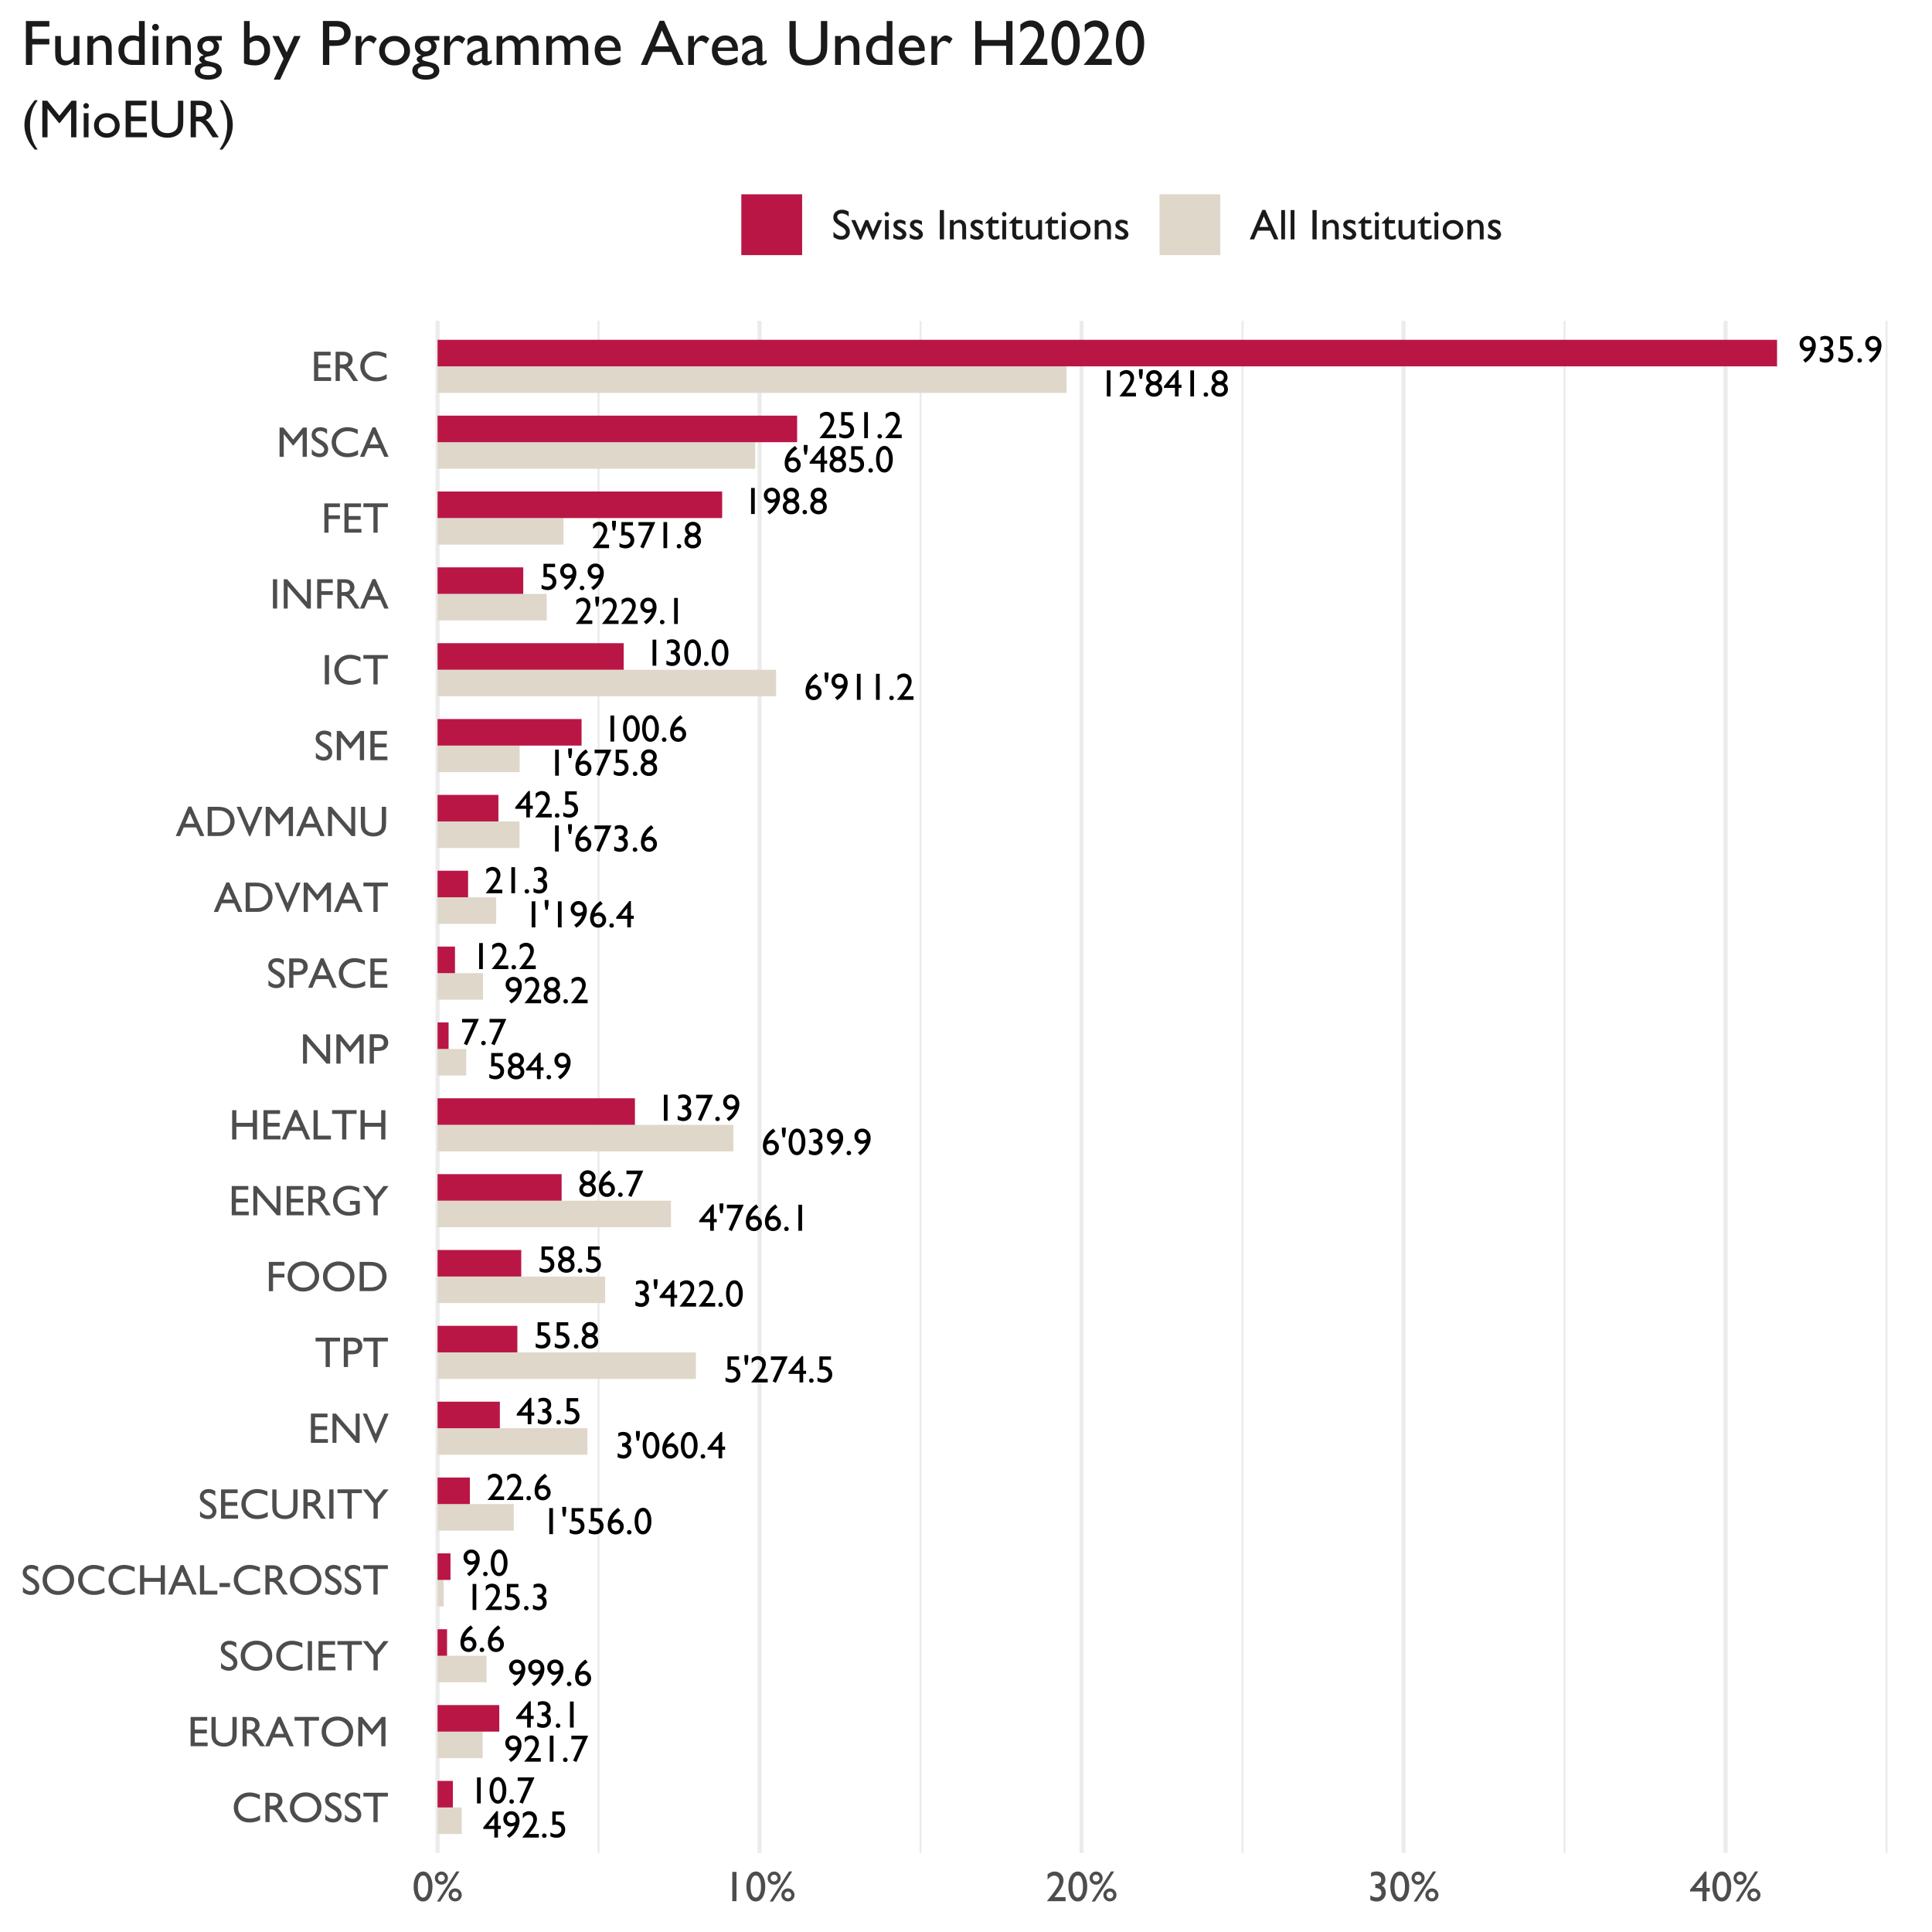 <?xml version="1.0" encoding="UTF-8"?>
<svg xmlns="http://www.w3.org/2000/svg" xmlns:xlink="http://www.w3.org/1999/xlink" width="504pt" height="504pt" viewBox="0 0 504 504" version="1.1">
<defs>
<g>
<symbol overflow="visible" id="glyph0-0">
<path style="stroke:none;" d="M 1.25 0 L 1.25 -7.469 L 8.703 -7.469 L 8.703 0 Z M 1.859 -0.625 L 8.094 -0.625 L 8.094 -6.844 L 1.859 -6.844 Z M 1.859 -0.625 "/>
</symbol>
<symbol overflow="visible" id="glyph0-1">
<path style="stroke:none;" d="M 2.016 -6.797 L 2.984 -6.797 L 2.984 0 L 2.016 0 Z M 2.016 -6.797 "/>
</symbol>
<symbol overflow="visible" id="glyph0-2">
<path style="stroke:none;" d="M 2.047 -0.938 L 4.641 -0.938 L 4.641 0 L 0.344 0 L 0.344 -0.062 L 0.75 -0.547 C 1.383 -1.336 1.891 -2.008 2.266 -2.562 C 2.648 -3.113 2.898 -3.531 3.016 -3.812 C 3.129 -4.094 3.188 -4.367 3.188 -4.641 C 3.188 -5.023 3.078 -5.332 2.859 -5.562 C 2.641 -5.801 2.352 -5.922 2 -5.922 C 1.719 -5.922 1.445 -5.836 1.188 -5.672 C 0.926 -5.516 0.688 -5.289 0.469 -5 L 0.469 -6.234 C 1 -6.66 1.547 -6.875 2.109 -6.875 C 2.703 -6.875 3.191 -6.676 3.578 -6.281 C 3.961 -5.883 4.156 -5.383 4.156 -4.781 C 4.156 -4.508 4.102 -4.219 4 -3.906 C 3.906 -3.594 3.738 -3.234 3.5 -2.828 C 3.258 -2.43 2.848 -1.883 2.266 -1.188 Z M 2.047 -0.938 "/>
</symbol>
<symbol overflow="visible" id="glyph0-3">
<path style="stroke:none;" d="M 1.203 -4.594 L 0.656 -4.594 L 0.438 -5.938 L 0.438 -7.125 L 1.438 -7.125 L 1.438 -5.938 Z M 1.203 -4.594 "/>
</symbol>
<symbol overflow="visible" id="glyph0-4">
<path style="stroke:none;" d="M 0.469 -4.969 C 0.469 -5.5 0.664 -5.945 1.062 -6.312 C 1.469 -6.688 1.957 -6.875 2.531 -6.875 C 3.102 -6.875 3.582 -6.691 3.969 -6.328 C 4.363 -5.961 4.562 -5.508 4.562 -4.969 C 4.562 -4.363 4.281 -3.863 3.719 -3.469 C 4.344 -3.102 4.656 -2.566 4.656 -1.859 C 4.656 -1.297 4.453 -0.832 4.047 -0.469 C 3.641 -0.102 3.125 0.078 2.5 0.078 C 1.883 0.078 1.367 -0.109 0.953 -0.484 C 0.535 -0.859 0.328 -1.32 0.328 -1.875 C 0.328 -2.562 0.645 -3.094 1.281 -3.469 C 0.988 -3.695 0.781 -3.926 0.656 -4.156 C 0.531 -4.395 0.469 -4.664 0.469 -4.969 Z M 3.594 -4.938 C 3.594 -5.227 3.488 -5.469 3.281 -5.656 C 3.082 -5.852 2.828 -5.953 2.516 -5.953 C 2.203 -5.953 1.941 -5.859 1.734 -5.672 C 1.535 -5.484 1.438 -5.242 1.438 -4.953 C 1.438 -4.672 1.539 -4.426 1.75 -4.219 C 1.969 -4.02 2.227 -3.922 2.531 -3.922 C 2.82 -3.922 3.07 -4.02 3.281 -4.219 C 3.488 -4.414 3.594 -4.656 3.594 -4.938 Z M 3.672 -1.828 L 3.672 -1.922 C 3.672 -2.234 3.562 -2.484 3.344 -2.672 C 3.125 -2.867 2.836 -2.969 2.484 -2.969 C 2.129 -2.969 1.844 -2.867 1.625 -2.672 C 1.406 -2.473 1.297 -2.219 1.297 -1.906 C 1.297 -1.594 1.406 -1.336 1.625 -1.141 C 1.852 -0.941 2.145 -0.844 2.5 -0.844 C 2.844 -0.844 3.125 -0.93 3.344 -1.109 C 3.562 -1.297 3.672 -1.535 3.672 -1.828 Z M 3.672 -1.828 "/>
</symbol>
<symbol overflow="visible" id="glyph0-5">
<path style="stroke:none;" d="M 3.531 -6.875 L 3.938 -6.875 L 3.938 -3.062 L 4.688 -3.062 L 4.688 -2.234 L 3.938 -2.234 L 3.938 0 L 2.984 0 L 2.984 -2.234 L 0.109 -2.234 L 0.109 -2.656 Z M 2.984 -3.062 L 2.984 -5.031 L 1.422 -3.062 Z M 2.984 -3.062 "/>
</symbol>
<symbol overflow="visible" id="glyph0-6">
<path style="stroke:none;" d="M 1.078 -1.078 C 1.242 -1.078 1.383 -1.02 1.5 -0.906 C 1.625 -0.801 1.688 -0.664 1.688 -0.5 C 1.688 -0.332 1.629 -0.191 1.516 -0.078 C 1.398 0.023 1.254 0.078 1.078 0.078 C 0.91 0.078 0.77 0.023 0.656 -0.078 C 0.551 -0.191 0.5 -0.332 0.5 -0.5 C 0.5 -0.664 0.551 -0.801 0.656 -0.906 C 0.77 -1.02 0.91 -1.078 1.078 -1.078 Z M 1.078 -1.078 "/>
</symbol>
<symbol overflow="visible" id="glyph0-7">
<path style="stroke:none;" d="M 1.859 0.078 L 1.266 -0.625 C 1.766 -0.945 2.203 -1.332 2.578 -1.781 C 2.953 -2.227 3.203 -2.691 3.328 -3.172 C 3.023 -2.984 2.664 -2.891 2.25 -2.891 C 1.727 -2.891 1.281 -3.082 0.906 -3.469 C 0.539 -3.852 0.359 -4.316 0.359 -4.859 C 0.359 -5.422 0.555 -5.895 0.953 -6.281 C 1.348 -6.676 1.832 -6.875 2.406 -6.875 C 3.039 -6.875 3.562 -6.641 3.969 -6.172 C 4.383 -5.711 4.594 -5.117 4.594 -4.391 C 4.594 -3.566 4.332 -2.734 3.812 -1.891 C 3.301 -1.055 2.648 -0.398 1.859 0.078 Z M 3.531 -4.141 C 3.562 -4.398 3.578 -4.566 3.578 -4.641 C 3.578 -5.035 3.469 -5.359 3.25 -5.609 C 3.031 -5.859 2.75 -5.984 2.406 -5.984 C 2.094 -5.984 1.832 -5.875 1.625 -5.656 C 1.426 -5.445 1.328 -5.18 1.328 -4.859 C 1.328 -4.566 1.438 -4.312 1.656 -4.094 C 1.883 -3.883 2.148 -3.781 2.453 -3.781 C 2.816 -3.781 3.176 -3.898 3.531 -4.141 Z M 3.531 -4.141 "/>
</symbol>
<symbol overflow="visible" id="glyph0-8">
<path style="stroke:none;" d="M 1.797 -3.953 L 1.859 -3.953 C 2.273 -3.953 2.594 -4.035 2.812 -4.203 C 3.039 -4.379 3.156 -4.641 3.156 -4.984 C 3.156 -5.273 3.047 -5.516 2.828 -5.703 C 2.609 -5.898 2.328 -6 1.984 -6 C 1.629 -6 1.238 -5.883 0.812 -5.656 L 0.812 -6.594 C 1.207 -6.789 1.633 -6.891 2.094 -6.891 C 2.719 -6.891 3.211 -6.723 3.578 -6.391 C 3.941 -6.066 4.125 -5.617 4.125 -5.047 C 4.125 -4.711 4.051 -4.426 3.906 -4.188 C 3.77 -3.945 3.551 -3.742 3.25 -3.578 C 3.508 -3.473 3.703 -3.344 3.828 -3.188 C 3.953 -3.039 4.047 -2.859 4.109 -2.641 C 4.18 -2.43 4.219 -2.207 4.219 -1.969 C 4.219 -1.375 4.02 -0.883 3.625 -0.5 C 3.227 -0.113 2.727 0.078 2.125 0.078 C 1.613 0.078 1.117 -0.047 0.641 -0.297 L 0.641 -1.359 C 1.148 -1.035 1.645 -0.875 2.125 -0.875 C 2.457 -0.875 2.723 -0.969 2.922 -1.156 C 3.117 -1.352 3.219 -1.613 3.219 -1.938 C 3.219 -2.207 3.133 -2.441 2.969 -2.641 C 2.875 -2.754 2.766 -2.836 2.641 -2.891 C 2.523 -2.941 2.27 -2.992 1.875 -3.047 L 1.797 -3.062 Z M 1.797 -3.953 "/>
</symbol>
<symbol overflow="visible" id="glyph0-9">
<path style="stroke:none;" d="M 1 -6.797 L 4.016 -6.797 L 4.016 -5.922 L 1.891 -5.922 L 1.891 -4.203 C 1.961 -4.211 2.031 -4.219 2.094 -4.219 C 2.758 -4.219 3.301 -4.016 3.719 -3.609 C 4.145 -3.211 4.359 -2.707 4.359 -2.094 C 4.359 -1.445 4.145 -0.926 3.719 -0.531 C 3.301 -0.133 2.758 0.062 2.094 0.062 C 1.539 0.062 1.008 -0.066 0.5 -0.328 L 0.5 -1.328 C 0.988 -1.016 1.461 -0.859 1.922 -0.859 C 2.336 -0.859 2.68 -0.973 2.953 -1.203 C 3.234 -1.441 3.375 -1.738 3.375 -2.094 C 3.375 -2.445 3.223 -2.742 2.922 -2.984 C 2.617 -3.234 2.242 -3.359 1.797 -3.359 C 1.41 -3.359 1.145 -3.32 1 -3.25 Z M 1 -6.797 "/>
</symbol>
<symbol overflow="visible" id="glyph0-10">
<path style="stroke:none;" d="M 3.062 -6.812 L 3.156 -6.875 L 3.734 -6.141 C 3.223 -5.797 2.797 -5.426 2.453 -5.031 C 2.109 -4.645 1.844 -4.18 1.656 -3.641 C 2.02 -3.828 2.379 -3.922 2.734 -3.922 C 3.266 -3.922 3.711 -3.727 4.078 -3.344 C 4.453 -2.969 4.641 -2.504 4.641 -1.953 C 4.641 -1.391 4.438 -0.91 4.031 -0.516 C 3.633 -0.117 3.148 0.078 2.578 0.078 C 1.941 0.078 1.426 -0.145 1.031 -0.594 C 0.645 -1.039 0.453 -1.629 0.453 -2.359 C 0.453 -2.898 0.551 -3.441 0.75 -3.984 C 0.945 -4.523 1.238 -5.031 1.625 -5.5 C 2.008 -5.969 2.488 -6.406 3.062 -6.812 Z M 1.453 -2.641 C 1.43 -2.484 1.422 -2.312 1.422 -2.125 C 1.422 -1.75 1.531 -1.438 1.75 -1.188 C 1.969 -0.938 2.25 -0.812 2.594 -0.812 C 2.906 -0.812 3.16 -0.914 3.359 -1.125 C 3.566 -1.344 3.672 -1.609 3.672 -1.922 C 3.672 -2.254 3.562 -2.52 3.344 -2.719 C 3.133 -2.926 2.852 -3.031 2.5 -3.031 C 2.312 -3.031 2.145 -3 2 -2.938 C 1.852 -2.883 1.672 -2.785 1.453 -2.641 Z M 1.453 -2.641 "/>
</symbol>
<symbol overflow="visible" id="glyph0-11">
<path style="stroke:none;" d="M 2.531 -6.875 C 3.145 -6.875 3.656 -6.547 4.062 -5.891 C 4.477 -5.242 4.688 -4.414 4.688 -3.406 C 4.688 -2.375 4.477 -1.535 4.062 -0.891 C 3.656 -0.254 3.129 0.062 2.484 0.062 C 1.828 0.062 1.301 -0.25 0.906 -0.875 C 0.508 -1.508 0.312 -2.348 0.312 -3.391 C 0.312 -4.422 0.516 -5.258 0.922 -5.906 C 1.336 -6.551 1.875 -6.875 2.531 -6.875 Z M 2.531 -5.953 L 2.484 -5.953 C 2.109 -5.953 1.812 -5.723 1.594 -5.266 C 1.375 -4.805 1.266 -4.188 1.266 -3.406 C 1.266 -2.602 1.375 -1.973 1.594 -1.516 C 1.812 -1.055 2.109 -0.828 2.484 -0.828 C 2.859 -0.828 3.148 -1.055 3.359 -1.516 C 3.578 -1.973 3.688 -2.594 3.688 -3.375 C 3.688 -4.156 3.582 -4.781 3.375 -5.25 C 3.164 -5.719 2.883 -5.953 2.531 -5.953 Z M 2.531 -5.953 "/>
</symbol>
<symbol overflow="visible" id="glyph0-12">
<path style="stroke:none;" d="M 0.484 -6.797 L 4.875 -6.797 L 1.797 0.078 L 0.938 -0.281 L 3.422 -5.859 L 0.484 -5.859 Z M 0.484 -6.797 "/>
</symbol>
<symbol overflow="visible" id="glyph1-0">
<path style="stroke:none;" d="M 1.406 0 L 1.406 -8.406 L 9.797 -8.406 L 9.797 0 Z M 2.094 -0.703 L 9.109 -0.703 L 9.109 -7.703 L 2.094 -7.703 Z M 2.094 -0.703 "/>
</symbol>
<symbol overflow="visible" id="glyph1-1">
<path style="stroke:none;" d="M 7.422 -1.766 L 7.422 -0.562 C 6.617 -0.125 5.695 0.094 4.656 0.094 C 3.801 0.094 3.078 -0.078 2.484 -0.422 C 1.891 -0.766 1.414 -1.238 1.062 -1.844 C 0.719 -2.445 0.547 -3.098 0.547 -3.797 C 0.547 -4.91 0.941 -5.844 1.734 -6.594 C 2.523 -7.352 3.504 -7.734 4.672 -7.734 C 5.473 -7.734 6.363 -7.523 7.344 -7.109 L 7.344 -5.938 C 6.445 -6.445 5.57 -6.703 4.719 -6.703 C 3.844 -6.703 3.113 -6.426 2.531 -5.875 C 1.957 -5.32 1.672 -4.629 1.672 -3.797 C 1.672 -2.953 1.957 -2.258 2.531 -1.719 C 3.102 -1.188 3.832 -0.922 4.719 -0.922 C 5.645 -0.922 6.547 -1.203 7.422 -1.766 Z M 7.422 -1.766 "/>
</symbol>
<symbol overflow="visible" id="glyph1-2">
<path style="stroke:none;" d="M 0.875 0 L 0.875 -7.641 L 2.797 -7.641 C 3.566 -7.641 4.176 -7.445 4.625 -7.062 C 5.082 -6.688 5.312 -6.172 5.312 -5.516 C 5.312 -5.066 5.195 -4.68 4.969 -4.359 C 4.75 -4.035 4.43 -3.789 4.016 -3.625 C 4.266 -3.469 4.504 -3.25 4.734 -2.969 C 4.973 -2.695 5.301 -2.219 5.719 -1.531 C 5.988 -1.094 6.203 -0.766 6.359 -0.547 L 6.766 0 L 5.469 0 L 5.125 -0.5 C 5.113 -0.52 5.094 -0.551 5.062 -0.594 L 4.859 -0.891 L 4.516 -1.453 L 4.141 -2.047 C 3.922 -2.359 3.719 -2.609 3.531 -2.797 C 3.344 -2.984 3.172 -3.117 3.016 -3.203 C 2.867 -3.285 2.613 -3.328 2.25 -3.328 L 1.969 -3.328 L 1.969 0 Z M 2.297 -6.719 L 1.969 -6.719 L 1.969 -4.297 L 2.391 -4.297 C 2.941 -4.297 3.316 -4.344 3.516 -4.438 C 3.723 -4.531 3.883 -4.672 4 -4.859 C 4.113 -5.055 4.172 -5.281 4.172 -5.531 C 4.172 -5.77 4.109 -5.984 3.984 -6.172 C 3.859 -6.367 3.68 -6.508 3.453 -6.594 C 3.223 -6.676 2.836 -6.719 2.297 -6.719 Z M 2.297 -6.719 "/>
</symbol>
<symbol overflow="visible" id="glyph1-3">
<path style="stroke:none;" d="M 4.594 -7.75 C 5.781 -7.75 6.766 -7.375 7.547 -6.625 C 8.328 -5.883 8.719 -4.945 8.719 -3.812 C 8.719 -2.688 8.32 -1.754 7.531 -1.016 C 6.738 -0.273 5.738 0.094 4.531 0.094 C 3.383 0.094 2.426 -0.273 1.656 -1.016 C 0.883 -1.754 0.5 -2.68 0.5 -3.797 C 0.5 -4.941 0.883 -5.883 1.656 -6.625 C 2.438 -7.375 3.414 -7.75 4.594 -7.75 Z M 4.641 -6.719 C 3.766 -6.719 3.047 -6.441 2.484 -5.891 C 1.922 -5.348 1.641 -4.648 1.641 -3.797 C 1.641 -2.973 1.922 -2.285 2.484 -1.734 C 3.047 -1.191 3.754 -0.922 4.609 -0.922 C 5.461 -0.922 6.172 -1.195 6.734 -1.75 C 7.305 -2.312 7.594 -3.008 7.594 -3.844 C 7.594 -4.645 7.305 -5.32 6.734 -5.875 C 6.172 -6.438 5.473 -6.719 4.641 -6.719 Z M 4.641 -6.719 "/>
</symbol>
<symbol overflow="visible" id="glyph1-4">
<path style="stroke:none;" d="M 2.734 -3.203 L 1.906 -3.703 C 1.383 -4.023 1.008 -4.336 0.781 -4.641 C 0.562 -4.953 0.453 -5.312 0.453 -5.719 C 0.453 -6.312 0.66 -6.797 1.078 -7.172 C 1.504 -7.547 2.051 -7.734 2.719 -7.734 C 3.352 -7.734 3.938 -7.555 4.469 -7.203 L 4.469 -5.969 C 3.914 -6.488 3.32 -6.75 2.688 -6.75 C 2.332 -6.75 2.039 -6.664 1.812 -6.5 C 1.582 -6.344 1.469 -6.133 1.469 -5.875 C 1.469 -5.645 1.551 -5.426 1.719 -5.219 C 1.883 -5.02 2.156 -4.812 2.531 -4.594 L 3.375 -4.109 C 4.301 -3.547 4.766 -2.836 4.766 -1.984 C 4.766 -1.367 4.562 -0.867 4.156 -0.484 C 3.75 -0.098 3.211 0.094 2.547 0.094 C 1.797 0.094 1.113 -0.141 0.5 -0.609 L 0.5 -2 C 1.082 -1.25 1.766 -0.875 2.547 -0.875 C 2.891 -0.875 3.172 -0.969 3.391 -1.156 C 3.617 -1.352 3.734 -1.594 3.734 -1.875 C 3.734 -2.344 3.398 -2.785 2.734 -3.203 Z M 2.734 -3.203 "/>
</symbol>
<symbol overflow="visible" id="glyph1-5">
<path style="stroke:none;" d="M 0.188 -7.656 L 6.578 -7.656 L 6.578 -6.672 L 3.906 -6.672 L 3.906 0 L 2.812 0 L 2.812 -6.672 L 0.188 -6.672 Z M 0.188 -7.656 "/>
</symbol>
<symbol overflow="visible" id="glyph1-6">
<path style="stroke:none;" d="M 0.844 -7.641 L 5.172 -7.641 L 5.172 -6.672 L 1.938 -6.672 L 1.938 -4.344 L 5.062 -4.344 L 5.062 -3.359 L 1.938 -3.359 L 1.938 -0.984 L 5.281 -0.984 L 5.281 -0.016 L 0.844 -0.016 Z M 0.844 -7.641 "/>
</symbol>
<symbol overflow="visible" id="glyph1-7">
<path style="stroke:none;" d="M 6.156 -7.641 L 7.266 -7.641 L 7.266 -3.297 C 7.266 -2.711 7.219 -2.27 7.125 -1.969 C 7.039 -1.676 6.938 -1.43 6.812 -1.234 C 6.688 -1.035 6.531 -0.852 6.344 -0.688 C 5.738 -0.164 4.953 0.094 3.984 0.094 C 2.984 0.094 2.18 -0.164 1.578 -0.688 C 1.398 -0.852 1.25 -1.035 1.125 -1.234 C 1 -1.43 0.895 -1.672 0.812 -1.953 C 0.727 -2.242 0.688 -2.695 0.688 -3.312 L 0.688 -7.641 L 1.781 -7.641 L 1.781 -3.297 C 1.781 -2.578 1.863 -2.078 2.031 -1.797 C 2.195 -1.523 2.445 -1.301 2.781 -1.125 C 3.113 -0.957 3.508 -0.875 3.969 -0.875 C 4.613 -0.875 5.141 -1.047 5.547 -1.391 C 5.766 -1.566 5.922 -1.781 6.016 -2.031 C 6.109 -2.281 6.156 -2.703 6.156 -3.297 Z M 6.156 -7.641 "/>
</symbol>
<symbol overflow="visible" id="glyph1-8">
<path style="stroke:none;" d="M 3.281 -7.688 L 4.047 -7.688 L 7.469 0 L 6.344 0 L 5.328 -2.266 L 2.078 -2.266 L 1.125 0 L 0 0 Z M 4.891 -3.234 L 3.656 -6 L 2.516 -3.234 Z M 4.891 -3.234 "/>
</symbol>
<symbol overflow="visible" id="glyph1-9">
<path style="stroke:none;" d="M 6.922 -7.641 L 7.938 -7.641 L 7.938 0 L 6.844 0 L 6.844 -5.953 L 4.484 -3 L 4.281 -3 L 1.922 -5.953 L 1.922 0 L 0.828 0 L 0.828 -7.641 L 1.844 -7.641 L 4.391 -4.5 Z M 6.922 -7.641 "/>
</symbol>
<symbol overflow="visible" id="glyph1-10">
<path style="stroke:none;" d="M 0.859 -7.641 L 1.953 -7.641 L 1.953 0 L 0.859 0 Z M 0.859 -7.641 "/>
</symbol>
<symbol overflow="visible" id="glyph1-11">
<path style="stroke:none;" d="M 5.438 -7.641 L 6.766 -7.641 L 3.938 -4.047 L 3.938 0 L 2.828 0 L 2.828 -4.047 L 0 -7.641 L 1.328 -7.641 L 3.375 -5 Z M 5.438 -7.641 "/>
</symbol>
<symbol overflow="visible" id="glyph1-12">
<path style="stroke:none;" d="M 6.234 -7.641 L 7.328 -7.641 L 7.328 0 L 6.234 0 L 6.234 -3.328 L 1.938 -3.328 L 1.938 0 L 0.844 0 L 0.844 -7.641 L 1.938 -7.641 L 1.938 -4.344 L 6.234 -4.344 Z M 6.234 -7.641 "/>
</symbol>
<symbol overflow="visible" id="glyph1-13">
<path style="stroke:none;" d="M 0.844 -7.641 L 1.938 -7.641 L 1.938 -1 L 5.375 -1 L 5.375 0 L 0.844 0 Z M 0.844 -7.641 "/>
</symbol>
<symbol overflow="visible" id="glyph1-14">
<path style="stroke:none;" d="M 0.453 -3.016 L 3.172 -3.016 L 3.172 -1.953 L 0.453 -1.953 Z M 0.453 -3.016 "/>
</symbol>
<symbol overflow="visible" id="glyph1-15">
<path style="stroke:none;" d="M 6.922 -7.641 L 7.953 -7.641 L 7.953 0 L 7.016 0 L 1.906 -5.875 L 1.906 0 L 0.875 0 L 0.875 -7.641 L 1.766 -7.641 L 6.922 -1.719 Z M 6.922 -7.641 "/>
</symbol>
<symbol overflow="visible" id="glyph1-16">
<path style="stroke:none;" d="M 5.672 -7.641 L 6.766 -7.641 L 3.547 0.031 L 3.297 0.031 L 0 -7.641 L 1.094 -7.641 L 3.391 -2.281 Z M 5.672 -7.641 "/>
</symbol>
<symbol overflow="visible" id="glyph1-17">
<path style="stroke:none;" d="M 0.781 0 L 0.781 -7.656 L 3.203 -7.656 C 3.93 -7.656 4.516 -7.457 4.953 -7.062 C 5.391 -6.664 5.609 -6.133 5.609 -5.469 C 5.609 -5.031 5.492 -4.641 5.266 -4.297 C 5.047 -3.953 4.742 -3.703 4.359 -3.547 C 3.973 -3.391 3.414 -3.312 2.688 -3.312 L 1.875 -3.312 L 1.875 0 Z M 3.016 -6.672 L 1.875 -6.672 L 1.875 -4.281 L 3.078 -4.281 C 3.523 -4.281 3.867 -4.383 4.109 -4.594 C 4.348 -4.812 4.469 -5.113 4.469 -5.5 C 4.469 -6.281 3.984 -6.672 3.016 -6.672 Z M 3.016 -6.672 "/>
</symbol>
<symbol overflow="visible" id="glyph1-18">
<path style="stroke:none;" d="M 0.859 -7.641 L 4.922 -7.641 L 4.922 -6.672 L 1.953 -6.672 L 1.953 -4.531 L 4.922 -4.531 L 4.922 -3.562 L 1.953 -3.562 L 1.953 0 L 0.859 0 Z M 0.859 -7.641 "/>
</symbol>
<symbol overflow="visible" id="glyph1-19">
<path style="stroke:none;" d="M 0.859 -0.016 L 0.859 -7.641 L 3.438 -7.641 C 4.469 -7.641 5.285 -7.484 5.891 -7.172 C 6.504 -6.859 6.988 -6.398 7.344 -5.797 C 7.695 -5.191 7.875 -4.531 7.875 -3.812 C 7.875 -3.301 7.773 -2.812 7.578 -2.344 C 7.379 -1.883 7.098 -1.477 6.734 -1.125 C 6.367 -0.758 5.938 -0.484 5.438 -0.297 C 5.156 -0.18 4.891 -0.102 4.641 -0.062 C 4.398 -0.031 3.941 -0.016 3.266 -0.016 Z M 3.312 -6.672 L 1.953 -6.672 L 1.953 -0.984 L 3.344 -0.984 C 3.895 -0.984 4.32 -1.02 4.625 -1.094 C 4.926 -1.164 5.176 -1.258 5.375 -1.375 C 5.582 -1.488 5.77 -1.633 5.938 -1.812 C 6.477 -2.352 6.75 -3.039 6.75 -3.875 C 6.75 -4.695 6.469 -5.367 5.906 -5.891 C 5.707 -6.078 5.473 -6.234 5.203 -6.359 C 4.941 -6.484 4.691 -6.566 4.453 -6.609 C 4.223 -6.648 3.844 -6.672 3.312 -6.672 Z M 3.312 -6.672 "/>
</symbol>
<symbol overflow="visible" id="glyph1-20">
<path style="stroke:none;" d="M 4.969 -3.766 L 7.531 -3.766 L 7.531 -0.531 C 6.594 -0.113 5.66 0.094 4.734 0.094 C 3.473 0.094 2.461 -0.273 1.703 -1.016 C 0.941 -1.754 0.562 -2.664 0.562 -3.75 C 0.562 -4.895 0.953 -5.844 1.734 -6.594 C 2.523 -7.352 3.508 -7.734 4.688 -7.734 C 5.125 -7.734 5.535 -7.688 5.922 -7.594 C 6.305 -7.508 6.797 -7.344 7.391 -7.094 L 7.391 -5.969 C 6.473 -6.5 5.566 -6.766 4.672 -6.766 C 3.836 -6.766 3.133 -6.477 2.562 -5.906 C 1.988 -5.344 1.703 -4.645 1.703 -3.812 C 1.703 -2.945 1.988 -2.238 2.562 -1.688 C 3.133 -1.133 3.867 -0.859 4.766 -0.859 C 5.203 -0.859 5.727 -0.961 6.344 -1.172 L 6.438 -1.203 L 6.438 -2.797 L 4.969 -2.797 Z M 4.969 -3.766 "/>
</symbol>
<symbol overflow="visible" id="glyph1-21">
<path style="stroke:none;" d="M 2.844 -7.734 C 3.539 -7.734 4.117 -7.363 4.578 -6.625 C 5.035 -5.895 5.266 -4.969 5.266 -3.844 C 5.266 -2.676 5.035 -1.727 4.578 -1 C 4.117 -0.281 3.523 0.078 2.797 0.078 C 2.055 0.078 1.461 -0.273 1.016 -0.984 C 0.566 -1.703 0.344 -2.645 0.344 -3.812 C 0.344 -4.977 0.57 -5.922 1.031 -6.641 C 1.5 -7.367 2.102 -7.734 2.844 -7.734 Z M 2.859 -6.703 L 2.797 -6.703 C 2.379 -6.703 2.047 -6.441 1.797 -5.922 C 1.555 -5.41 1.438 -4.711 1.438 -3.828 C 1.438 -2.922 1.555 -2.211 1.797 -1.703 C 2.035 -1.191 2.367 -0.938 2.797 -0.938 C 3.211 -0.938 3.539 -1.191 3.781 -1.703 C 4.031 -2.211 4.156 -2.91 4.156 -3.797 C 4.156 -4.68 4.035 -5.383 3.797 -5.906 C 3.566 -6.438 3.254 -6.703 2.859 -6.703 Z M 2.859 -6.703 "/>
</symbol>
<symbol overflow="visible" id="glyph1-22">
<path style="stroke:none;" d="M 5.859 -7.75 L 6.703 -7.75 L 1.672 0.094 L 0.828 0.094 Z M 5.578 -3.328 C 6.047 -3.328 6.445 -3.16 6.781 -2.828 C 7.125 -2.492 7.297 -2.094 7.297 -1.625 C 7.297 -1.156 7.129 -0.754 6.797 -0.422 C 6.461 -0.098 6.055 0.062 5.578 0.062 C 5.109 0.062 4.707 -0.098 4.375 -0.422 C 4.039 -0.754 3.875 -1.156 3.875 -1.625 C 3.875 -2.094 4.039 -2.492 4.375 -2.828 C 4.707 -3.16 5.109 -3.328 5.578 -3.328 Z M 5.578 -2.5 C 5.336 -2.5 5.129 -2.41 4.953 -2.234 C 4.785 -2.066 4.703 -1.863 4.703 -1.625 C 4.703 -1.383 4.785 -1.176 4.953 -1 C 5.129 -0.82 5.336 -0.734 5.578 -0.734 C 5.828 -0.734 6.035 -0.816 6.203 -0.984 C 6.367 -1.16 6.453 -1.375 6.453 -1.625 C 6.453 -1.863 6.367 -2.066 6.203 -2.234 C 6.035 -2.41 5.828 -2.5 5.578 -2.5 Z M 1.984 -7.734 C 2.453 -7.734 2.852 -7.562 3.188 -7.219 C 3.52 -6.883 3.688 -6.484 3.688 -6.016 C 3.688 -5.547 3.52 -5.145 3.188 -4.812 C 2.852 -4.477 2.453 -4.312 1.984 -4.312 C 1.516 -4.312 1.113 -4.477 0.781 -4.812 C 0.445 -5.145 0.281 -5.547 0.281 -6.016 C 0.281 -6.484 0.445 -6.883 0.781 -7.219 C 1.113 -7.562 1.516 -7.734 1.984 -7.734 Z M 1.969 -6.906 C 1.727 -6.906 1.52 -6.816 1.344 -6.641 C 1.164 -6.473 1.078 -6.266 1.078 -6.016 C 1.078 -5.773 1.164 -5.566 1.344 -5.391 C 1.52 -5.223 1.727 -5.141 1.969 -5.141 C 2.207 -5.141 2.414 -5.223 2.594 -5.391 C 2.77 -5.566 2.859 -5.773 2.859 -6.016 C 2.859 -6.266 2.77 -6.473 2.594 -6.641 C 2.426 -6.816 2.219 -6.906 1.969 -6.906 Z M 1.969 -6.906 "/>
</symbol>
<symbol overflow="visible" id="glyph1-23">
<path style="stroke:none;" d="M 2.266 -7.641 L 3.359 -7.641 L 3.359 0 L 2.266 0 Z M 2.266 -7.641 "/>
</symbol>
<symbol overflow="visible" id="glyph1-24">
<path style="stroke:none;" d="M 2.312 -1.062 L 5.219 -1.062 L 5.219 0 L 0.391 0 L 0.391 -0.078 L 0.844 -0.625 C 1.562 -1.508 2.129 -2.258 2.547 -2.875 C 2.973 -3.5 3.25 -3.969 3.375 -4.281 C 3.508 -4.602 3.578 -4.922 3.578 -5.234 C 3.578 -5.66 3.453 -6.004 3.203 -6.266 C 2.961 -6.523 2.645 -6.656 2.25 -6.656 C 1.938 -6.656 1.629 -6.562 1.328 -6.375 C 1.035 -6.195 0.77 -5.945 0.531 -5.625 L 0.531 -7.016 C 1.125 -7.492 1.738 -7.734 2.375 -7.734 C 3.039 -7.734 3.586 -7.508 4.016 -7.062 C 4.453 -6.625 4.672 -6.062 4.672 -5.375 C 4.672 -5.07 4.613 -4.742 4.5 -4.391 C 4.395 -4.047 4.207 -3.645 3.938 -3.188 C 3.664 -2.738 3.203 -2.117 2.547 -1.328 Z M 2.312 -1.062 "/>
</symbol>
<symbol overflow="visible" id="glyph1-25">
<path style="stroke:none;" d="M 2.016 -4.453 L 2.078 -4.453 C 2.555 -4.453 2.922 -4.547 3.172 -4.734 C 3.422 -4.93 3.547 -5.223 3.547 -5.609 C 3.547 -5.941 3.426 -6.211 3.188 -6.422 C 2.945 -6.641 2.629 -6.75 2.234 -6.75 C 1.836 -6.75 1.395 -6.625 0.906 -6.375 L 0.906 -7.422 C 1.352 -7.641 1.836 -7.75 2.359 -7.75 C 3.066 -7.75 3.625 -7.562 4.031 -7.188 C 4.438 -6.82 4.641 -6.32 4.641 -5.688 C 4.641 -5.301 4.562 -4.973 4.406 -4.703 C 4.25 -4.441 4 -4.219 3.656 -4.031 C 3.957 -3.914 4.176 -3.77 4.312 -3.594 C 4.445 -3.426 4.551 -3.223 4.625 -2.984 C 4.707 -2.742 4.75 -2.488 4.75 -2.219 C 4.75 -1.551 4.523 -1 4.078 -0.562 C 3.629 -0.125 3.066 0.094 2.391 0.094 C 1.816 0.094 1.258 -0.047 0.719 -0.328 L 0.719 -1.531 C 1.289 -1.164 1.848 -0.984 2.391 -0.984 C 2.766 -0.984 3.062 -1.094 3.281 -1.312 C 3.508 -1.531 3.625 -1.82 3.625 -2.188 C 3.625 -2.488 3.531 -2.75 3.344 -2.969 C 3.227 -3.102 3.102 -3.195 2.969 -3.25 C 2.844 -3.312 2.555 -3.375 2.109 -3.438 L 2.016 -3.438 Z M 2.016 -4.453 "/>
</symbol>
<symbol overflow="visible" id="glyph1-26">
<path style="stroke:none;" d="M 3.984 -7.734 L 4.422 -7.734 L 4.422 -3.453 L 5.281 -3.453 L 5.281 -2.516 L 4.422 -2.516 L 4.422 0 L 3.359 0 L 3.359 -2.516 L 0.125 -2.516 L 0.125 -3 Z M 3.359 -3.453 L 3.359 -5.672 L 1.594 -3.453 Z M 3.359 -3.453 "/>
</symbol>
<symbol overflow="visible" id="glyph1-27">
<path style="stroke:none;" d="M 6.984 -5.031 L 8.062 -5.031 L 5.844 0.094 L 5.531 0.094 L 4.031 -3.422 L 2.562 0.094 L 2.25 0.094 L 0 -5.031 L 1.062 -5.031 L 2.391 -1.984 L 3.672 -5.031 L 4.406 -5.031 L 5.672 -1.984 Z M 6.984 -5.031 "/>
</symbol>
<symbol overflow="visible" id="glyph1-28">
<path style="stroke:none;" d="M 1.219 -7.156 C 1.383 -7.156 1.523 -7.098 1.641 -6.984 C 1.754 -6.867 1.812 -6.727 1.812 -6.562 C 1.812 -6.406 1.754 -6.266 1.641 -6.141 C 1.523 -6.023 1.383 -5.969 1.219 -5.969 C 1.062 -5.969 0.926 -6.023 0.812 -6.141 C 0.695 -6.266 0.641 -6.406 0.641 -6.562 C 0.641 -6.719 0.695 -6.852 0.812 -6.969 C 0.926 -7.094 1.062 -7.156 1.219 -7.156 Z M 0.734 -5.031 L 1.719 -5.031 L 1.719 0 L 0.734 0 Z M 0.734 -5.031 "/>
</symbol>
<symbol overflow="visible" id="glyph1-29">
<path style="stroke:none;" d="M 0.453 -0.359 L 0.453 -1.438 C 0.734 -1.238 1.02 -1.078 1.312 -0.953 C 1.613 -0.828 1.863 -0.766 2.062 -0.766 C 2.27 -0.766 2.445 -0.816 2.594 -0.922 C 2.75 -1.023 2.828 -1.148 2.828 -1.297 C 2.828 -1.441 2.773 -1.562 2.672 -1.656 C 2.578 -1.75 2.367 -1.891 2.047 -2.078 C 1.41 -2.43 0.992 -2.734 0.797 -2.984 C 0.598 -3.242 0.5 -3.52 0.5 -3.812 C 0.5 -4.195 0.645 -4.508 0.938 -4.75 C 1.238 -5 1.629 -5.125 2.109 -5.125 C 2.598 -5.125 3.102 -4.988 3.625 -4.719 L 3.625 -3.734 C 3.031 -4.086 2.547 -4.266 2.172 -4.266 C 1.973 -4.266 1.816 -4.223 1.703 -4.141 C 1.586 -4.055 1.531 -3.945 1.531 -3.812 C 1.531 -3.695 1.582 -3.586 1.688 -3.484 C 1.789 -3.379 1.977 -3.254 2.25 -3.109 L 2.609 -2.906 C 3.453 -2.426 3.875 -1.898 3.875 -1.328 C 3.875 -0.91 3.711 -0.566 3.391 -0.297 C 3.066 -0.035 2.648 0.094 2.141 0.094 C 1.836 0.094 1.566 0.062 1.328 0 C 1.098 -0.07 0.805 -0.191 0.453 -0.359 Z M 0.453 -0.359 "/>
</symbol>
<symbol overflow="visible" id="glyph1-30">
<path style="stroke:none;" d=""/>
</symbol>
<symbol overflow="visible" id="glyph1-31">
<path style="stroke:none;" d="M 1.703 -5.031 L 1.703 -4.391 C 2.148 -4.879 2.656 -5.125 3.219 -5.125 C 3.531 -5.125 3.82 -5.039 4.094 -4.875 C 4.363 -4.719 4.566 -4.5 4.703 -4.219 C 4.848 -3.938 4.922 -3.488 4.922 -2.875 L 4.922 0 L 3.922 0 L 3.922 -2.859 C 3.922 -3.379 3.844 -3.75 3.688 -3.969 C 3.531 -4.188 3.27 -4.297 2.906 -4.297 C 2.426 -4.297 2.023 -4.062 1.703 -3.594 L 1.703 0 L 0.688 0 L 0.688 -5.031 Z M 1.703 -5.031 "/>
</symbol>
<symbol overflow="visible" id="glyph1-32">
<path style="stroke:none;" d="M 0 -4.234 L 1.875 -6.078 L 1.875 -5.031 L 3.469 -5.031 L 3.469 -4.141 L 1.875 -4.141 L 1.875 -1.672 C 1.875 -1.086 2.113 -0.797 2.594 -0.797 C 2.945 -0.797 3.32 -0.922 3.719 -1.172 L 3.719 -0.234 C 3.332 -0.016 2.914 0.094 2.469 0.094 C 2.008 0.094 1.629 -0.039 1.328 -0.312 C 1.234 -0.395 1.156 -0.484 1.094 -0.578 C 1.031 -0.68 0.977 -0.812 0.938 -0.969 C 0.895 -1.133 0.875 -1.445 0.875 -1.906 L 0.875 -4.141 L 0 -4.141 Z M 0 -4.234 "/>
</symbol>
<symbol overflow="visible" id="glyph1-33">
<path style="stroke:none;" d="M 3.906 0 L 3.906 -0.641 C 3.695 -0.41 3.457 -0.227 3.188 -0.094 C 2.914 0.031 2.645 0.094 2.375 0.094 C 2.051 0.094 1.754 0.016 1.484 -0.141 C 1.223 -0.305 1.023 -0.523 0.891 -0.797 C 0.754 -1.066 0.688 -1.52 0.688 -2.156 L 0.688 -5.031 L 1.672 -5.031 L 1.672 -2.156 C 1.672 -1.633 1.75 -1.266 1.906 -1.047 C 2.062 -0.836 2.328 -0.734 2.703 -0.734 C 3.172 -0.734 3.57 -0.969 3.906 -1.438 L 3.906 -5.031 L 4.906 -5.031 L 4.906 0 Z M 3.906 0 "/>
</symbol>
<symbol overflow="visible" id="glyph1-34">
<path style="stroke:none;" d="M 3.109 -5.047 C 3.879 -5.047 4.516 -4.797 5.016 -4.297 C 5.523 -3.805 5.781 -3.188 5.781 -2.438 C 5.781 -1.707 5.52 -1.102 5 -0.625 C 4.488 -0.145 3.844 0.094 3.062 0.094 C 2.312 0.094 1.68 -0.148 1.172 -0.641 C 0.672 -1.129 0.422 -1.738 0.422 -2.469 C 0.422 -3.207 0.676 -3.82 1.188 -4.312 C 1.695 -4.801 2.336 -5.047 3.109 -5.047 Z M 3.062 -4.141 C 2.582 -4.141 2.188 -3.984 1.875 -3.672 C 1.57 -3.359 1.422 -2.961 1.422 -2.484 C 1.422 -1.992 1.578 -1.598 1.891 -1.297 C 2.203 -0.992 2.609 -0.844 3.109 -0.844 C 3.586 -0.844 3.984 -0.992 4.297 -1.297 C 4.609 -1.609 4.766 -2.004 4.766 -2.484 C 4.766 -2.961 4.602 -3.359 4.281 -3.672 C 3.957 -3.984 3.551 -4.141 3.062 -4.141 Z M 3.062 -4.141 "/>
</symbol>
<symbol overflow="visible" id="glyph1-35">
<path style="stroke:none;" d="M 0.734 -7.641 L 1.719 -7.641 L 1.719 0 L 0.734 0 Z M 0.734 -7.641 "/>
</symbol>
<symbol overflow="visible" id="glyph2-0">
<path style="stroke:none;" d="M 1.75 0 L 1.75 -10.5 L 12.25 -10.5 L 12.25 0 Z M 2.625 -0.875 L 11.375 -0.875 L 11.375 -9.625 L 2.625 -9.625 Z M 2.625 -0.875 "/>
</symbol>
<symbol overflow="visible" id="glyph2-1">
<path style="stroke:none;" d="M 3.578 -9.672 L 4.359 -9.672 C 3.785 -8.828 3.367 -8.102 3.109 -7.5 C 2.859 -6.895 2.664 -6.203 2.531 -5.422 C 2.406 -4.648 2.344 -3.898 2.344 -3.172 C 2.344 -0.691 3.016 1.43 4.359 3.203 L 3.578 3.203 L 3.375 2.953 C 2.863 2.336 2.484 1.828 2.234 1.422 C 1.984 1.023 1.734 0.516 1.484 -0.109 C 1.086 -1.129 0.891 -2.164 0.891 -3.219 C 0.891 -4.289 1.086 -5.328 1.484 -6.328 C 1.879 -7.328 2.578 -8.441 3.578 -9.672 Z M 3.578 -9.672 "/>
</symbol>
<symbol overflow="visible" id="glyph2-2">
<path style="stroke:none;" d="M 8.656 -9.547 L 9.922 -9.547 L 9.922 0 L 8.547 0 L 8.547 -7.438 L 5.609 -3.734 L 5.359 -3.734 L 2.391 -7.438 L 2.391 0 L 1.031 0 L 1.031 -9.547 L 2.312 -9.547 L 5.484 -5.625 Z M 8.656 -9.547 "/>
</symbol>
<symbol overflow="visible" id="glyph2-3">
<path style="stroke:none;" d="M 1.531 -8.938 C 1.727 -8.938 1.898 -8.863 2.047 -8.719 C 2.191 -8.582 2.266 -8.41 2.266 -8.203 C 2.266 -8.004 2.191 -7.832 2.047 -7.688 C 1.898 -7.539 1.727 -7.469 1.531 -7.469 C 1.332 -7.469 1.16 -7.539 1.016 -7.688 C 0.867 -7.832 0.797 -8.004 0.797 -8.203 C 0.797 -8.391 0.867 -8.555 1.016 -8.703 C 1.16 -8.859 1.332 -8.938 1.531 -8.938 Z M 0.906 -6.297 L 2.156 -6.297 L 2.156 0 L 0.906 0 Z M 0.906 -6.297 "/>
</symbol>
<symbol overflow="visible" id="glyph2-4">
<path style="stroke:none;" d="M 3.891 -6.297 C 4.848 -6.297 5.641 -5.988 6.266 -5.375 C 6.898 -4.758 7.219 -3.984 7.219 -3.047 C 7.219 -2.141 6.895 -1.383 6.25 -0.781 C 5.613 -0.188 4.805 0.109 3.828 0.109 C 2.891 0.109 2.102 -0.191 1.469 -0.797 C 0.832 -1.41 0.516 -2.172 0.516 -3.078 C 0.516 -4.004 0.832 -4.77 1.469 -5.375 C 2.113 -5.988 2.922 -6.297 3.891 -6.297 Z M 3.828 -5.188 C 3.223 -5.188 2.727 -4.988 2.344 -4.594 C 1.969 -4.195 1.781 -3.695 1.781 -3.094 C 1.781 -2.488 1.973 -1.992 2.359 -1.609 C 2.754 -1.234 3.258 -1.047 3.875 -1.047 C 4.488 -1.047 4.988 -1.238 5.375 -1.625 C 5.77 -2.008 5.969 -2.504 5.969 -3.109 C 5.969 -3.703 5.766 -4.195 5.359 -4.594 C 4.953 -4.988 4.441 -5.188 3.828 -5.188 Z M 3.828 -5.188 "/>
</symbol>
<symbol overflow="visible" id="glyph2-5">
<path style="stroke:none;" d="M 1.047 -9.547 L 6.469 -9.547 L 6.469 -8.328 L 2.422 -8.328 L 2.422 -5.422 L 6.328 -5.422 L 6.328 -4.203 L 2.422 -4.203 L 2.422 -1.234 L 6.594 -1.234 L 6.594 -0.016 L 1.047 -0.016 Z M 1.047 -9.547 "/>
</symbol>
<symbol overflow="visible" id="glyph2-6">
<path style="stroke:none;" d="M 7.703 -9.547 L 9.078 -9.547 L 9.078 -4.125 C 9.078 -3.395 9.02 -2.844 8.906 -2.469 C 8.801 -2.094 8.672 -1.781 8.516 -1.531 C 8.359 -1.281 8.164 -1.062 7.938 -0.875 C 7.176 -0.219 6.188 0.109 4.969 0.109 C 3.727 0.109 2.727 -0.211 1.969 -0.859 C 1.75 -1.055 1.555 -1.281 1.391 -1.531 C 1.234 -1.781 1.102 -2.082 1 -2.438 C 0.906 -2.801 0.859 -3.367 0.859 -4.141 L 0.859 -9.547 L 2.234 -9.547 L 2.234 -4.125 C 2.234 -3.227 2.332 -2.602 2.531 -2.25 C 2.738 -1.906 3.051 -1.625 3.469 -1.406 C 3.895 -1.195 4.391 -1.094 4.953 -1.094 C 5.766 -1.094 6.426 -1.305 6.938 -1.734 C 7.207 -1.961 7.398 -2.227 7.516 -2.531 C 7.641 -2.844 7.703 -3.375 7.703 -4.125 Z M 7.703 -9.547 "/>
</symbol>
<symbol overflow="visible" id="glyph2-7">
<path style="stroke:none;" d="M 1.094 0 L 1.094 -9.547 L 3.484 -9.547 C 4.453 -9.547 5.219 -9.305 5.781 -8.828 C 6.352 -8.348 6.641 -7.703 6.641 -6.891 C 6.641 -6.336 6.5 -5.859 6.219 -5.453 C 5.938 -5.047 5.539 -4.742 5.031 -4.547 C 5.332 -4.336 5.629 -4.062 5.922 -3.719 C 6.211 -3.375 6.625 -2.77 7.156 -1.906 C 7.488 -1.363 7.754 -0.957 7.953 -0.688 L 8.453 0 L 6.828 0 L 6.406 -0.625 C 6.395 -0.645 6.367 -0.688 6.328 -0.75 L 6.062 -1.125 L 5.641 -1.812 L 5.188 -2.562 C 4.906 -2.957 4.645 -3.27 4.406 -3.5 C 4.164 -3.727 3.953 -3.895 3.766 -4 C 3.578 -4.102 3.258 -4.156 2.812 -4.156 L 2.469 -4.156 L 2.469 0 Z M 2.875 -8.391 L 2.469 -8.391 L 2.469 -5.375 L 2.984 -5.375 C 3.672 -5.375 4.145 -5.43 4.406 -5.547 C 4.664 -5.672 4.863 -5.852 5 -6.094 C 5.145 -6.332 5.219 -6.602 5.219 -6.906 C 5.219 -7.207 5.141 -7.477 4.984 -7.719 C 4.828 -7.969 4.602 -8.141 4.312 -8.234 C 4.02 -8.336 3.539 -8.391 2.875 -8.391 Z M 2.875 -8.391 "/>
</symbol>
<symbol overflow="visible" id="glyph2-8">
<path style="stroke:none;" d="M 0.938 3.203 L 0.172 3.203 C 0.766 2.305 1.188 1.547 1.438 0.922 C 1.688 0.305 1.875 -0.367 2 -1.109 C 2.125 -1.859 2.188 -2.578 2.188 -3.266 C 2.188 -4.055 2.113 -4.82 1.969 -5.562 C 1.82 -6.301 1.602 -7.004 1.312 -7.672 C 1.031 -8.348 0.648 -9.016 0.172 -9.672 L 0.938 -9.672 L 1.156 -9.422 C 1.664 -8.816 2.039 -8.316 2.281 -7.922 C 2.531 -7.523 2.781 -7.004 3.031 -6.359 C 3.426 -5.348 3.625 -4.305 3.625 -3.234 C 3.625 -2.203 3.441 -1.211 3.078 -0.266 C 2.898 0.211 2.676 0.688 2.406 1.156 C 2.133 1.625 1.645 2.305 0.938 3.203 Z M 0.938 3.203 "/>
</symbol>
<symbol overflow="visible" id="glyph3-0">
<path style="stroke:none;" d="M 2.094 0 L 2.094 -12.594 L 14.703 -12.594 L 14.703 0 Z M 3.156 -1.047 L 13.641 -1.047 L 13.641 -11.547 L 3.156 -11.547 Z M 3.156 -1.047 "/>
</symbol>
<symbol overflow="visible" id="glyph3-1">
<path style="stroke:none;" d="M 1.281 -11.453 L 7.391 -11.453 L 7.391 -10 L 2.922 -10 L 2.922 -6.797 L 7.391 -6.797 L 7.391 -5.344 L 2.922 -5.344 L 2.922 0 L 1.281 0 Z M 1.281 -11.453 "/>
</symbol>
<symbol overflow="visible" id="glyph3-2">
<path style="stroke:none;" d="M 5.859 0 L 5.859 -0.953 C 5.547 -0.609 5.188 -0.344 4.781 -0.156 C 4.375 0.031 3.969 0.125 3.562 0.125 C 3.082 0.125 2.641 0.008 2.234 -0.219 C 1.836 -0.457 1.535 -0.781 1.328 -1.188 C 1.129 -1.594 1.031 -2.27 1.031 -3.219 L 1.031 -7.547 L 2.516 -7.547 L 2.516 -3.234 C 2.516 -2.441 2.629 -1.891 2.859 -1.578 C 3.086 -1.266 3.484 -1.109 4.047 -1.109 C 4.766 -1.109 5.367 -1.457 5.859 -2.156 L 5.859 -7.547 L 7.359 -7.547 L 7.359 0 Z M 5.859 0 "/>
</symbol>
<symbol overflow="visible" id="glyph3-3">
<path style="stroke:none;" d="M 2.547 -7.547 L 2.547 -6.578 C 3.211 -7.316 3.973 -7.688 4.828 -7.688 C 5.297 -7.688 5.727 -7.566 6.125 -7.328 C 6.531 -7.086 6.836 -6.754 7.047 -6.328 C 7.266 -5.898 7.375 -5.227 7.375 -4.312 L 7.375 0 L 5.875 0 L 5.875 -4.297 C 5.875 -5.066 5.754 -5.617 5.516 -5.953 C 5.285 -6.285 4.895 -6.453 4.344 -6.453 C 3.633 -6.453 3.035 -6.098 2.547 -5.391 L 2.547 0 L 1.031 0 L 1.031 -7.547 Z M 2.547 -7.547 "/>
</symbol>
<symbol overflow="visible" id="glyph3-4">
<path style="stroke:none;" d="M 6.094 -11.453 L 7.594 -11.453 L 7.594 0 L 4.406 0 C 3.289 0 2.398 -0.348 1.734 -1.047 C 1.066 -1.754 0.734 -2.703 0.734 -3.891 C 0.734 -5.004 1.082 -5.914 1.781 -6.625 C 2.477 -7.344 3.367 -7.703 4.453 -7.703 C 4.953 -7.703 5.5 -7.598 6.094 -7.391 Z M 6.094 -1.281 L 6.094 -6.062 C 5.625 -6.289 5.156 -6.406 4.688 -6.406 C 3.938 -6.406 3.344 -6.16 2.906 -5.672 C 2.469 -5.191 2.25 -4.539 2.25 -3.719 C 2.25 -2.938 2.441 -2.336 2.828 -1.922 C 3.055 -1.672 3.297 -1.5 3.547 -1.406 C 3.805 -1.32 4.27 -1.281 4.938 -1.281 Z M 6.094 -1.281 "/>
</symbol>
<symbol overflow="visible" id="glyph3-5">
<path style="stroke:none;" d="M 1.828 -10.719 C 2.078 -10.719 2.285 -10.633 2.453 -10.469 C 2.629 -10.301 2.719 -10.094 2.719 -9.844 C 2.719 -9.602 2.629 -9.395 2.453 -9.219 C 2.285 -9.039 2.078 -8.953 1.828 -8.953 C 1.598 -8.953 1.395 -9.039 1.219 -9.219 C 1.039 -9.395 0.953 -9.602 0.953 -9.844 C 0.953 -10.07 1.039 -10.273 1.219 -10.453 C 1.395 -10.629 1.598 -10.719 1.828 -10.719 Z M 1.094 -7.547 L 2.578 -7.547 L 2.578 0 L 1.094 0 Z M 1.094 -7.547 "/>
</symbol>
<symbol overflow="visible" id="glyph3-6">
<path style="stroke:none;" d="M 0.672 -4.938 C 0.672 -5.738 0.961 -6.375 1.547 -6.844 C 2.141 -7.312 2.945 -7.547 3.969 -7.547 L 7.062 -7.547 L 7.062 -6.375 L 5.547 -6.375 C 5.836 -6.082 6.039 -5.812 6.156 -5.562 C 6.27 -5.312 6.328 -5.031 6.328 -4.719 C 6.328 -4.32 6.211 -3.93 5.984 -3.547 C 5.766 -3.172 5.477 -2.879 5.125 -2.672 C 4.77 -2.473 4.191 -2.316 3.391 -2.203 C 2.828 -2.117 2.547 -1.922 2.547 -1.609 C 2.547 -1.441 2.648 -1.301 2.859 -1.188 C 3.078 -1.07 3.461 -0.957 4.016 -0.844 C 4.93 -0.633 5.52 -0.473 5.781 -0.359 C 6.051 -0.242 6.297 -0.082 6.516 0.125 C 6.867 0.488 7.047 0.945 7.047 1.5 C 7.047 2.207 6.727 2.773 6.094 3.203 C 5.457 3.629 4.609 3.844 3.547 3.844 C 2.461 3.844 1.598 3.629 0.953 3.203 C 0.316 2.773 0 2.195 0 1.469 C 0 0.445 0.629 -0.207 1.891 -0.5 C 1.391 -0.82 1.141 -1.141 1.141 -1.453 C 1.141 -1.703 1.242 -1.922 1.453 -2.109 C 1.672 -2.305 1.969 -2.453 2.344 -2.547 C 1.227 -3.035 0.672 -3.832 0.672 -4.938 Z M 3.484 -6.25 C 3.078 -6.25 2.727 -6.109 2.438 -5.828 C 2.156 -5.555 2.016 -5.234 2.016 -4.859 C 2.016 -4.461 2.156 -4.141 2.438 -3.891 C 2.719 -3.641 3.07 -3.516 3.5 -3.516 C 3.914 -3.516 4.266 -3.645 4.547 -3.906 C 4.828 -4.164 4.969 -4.488 4.969 -4.875 C 4.969 -5.27 4.828 -5.598 4.547 -5.859 C 4.266 -6.117 3.91 -6.25 3.484 -6.25 Z M 3.125 0.359 C 2.625 0.359 2.211 0.461 1.891 0.672 C 1.566 0.891 1.406 1.164 1.406 1.5 C 1.406 2.27 2.109 2.656 3.516 2.656 C 4.172 2.656 4.68 2.555 5.047 2.359 C 5.41 2.172 5.594 1.898 5.594 1.547 C 5.594 1.191 5.363 0.906 4.906 0.688 C 4.445 0.469 3.852 0.359 3.125 0.359 Z M 3.125 0.359 "/>
</symbol>
<symbol overflow="visible" id="glyph3-7">
<path style="stroke:none;" d=""/>
</symbol>
<symbol overflow="visible" id="glyph3-8">
<path style="stroke:none;" d="M 1 -11.453 L 2.484 -11.453 L 2.484 -7 C 3.129 -7.469 3.816 -7.703 4.547 -7.703 C 5.504 -7.703 6.285 -7.344 6.891 -6.625 C 7.504 -5.906 7.812 -4.977 7.812 -3.844 C 7.812 -2.633 7.445 -1.672 6.719 -0.953 C 6 -0.234 5.031 0.125 3.812 0.125 C 3.32 0.125 2.805 0.07 2.266 -0.031 C 1.734 -0.133 1.312 -0.266 1 -0.422 Z M 2.484 -5.578 L 2.484 -1.5 C 2.992 -1.344 3.516 -1.266 4.047 -1.266 C 4.711 -1.266 5.254 -1.5 5.672 -1.969 C 6.086 -2.438 6.297 -3.039 6.297 -3.781 C 6.297 -4.531 6.098 -5.141 5.703 -5.609 C 5.316 -6.078 4.812 -6.312 4.188 -6.312 C 3.625 -6.312 3.055 -6.066 2.484 -5.578 Z M 2.484 -5.578 "/>
</symbol>
<symbol overflow="visible" id="glyph3-9">
<path style="stroke:none;" d="M 5.672 -7.547 L 7.359 -7.547 L 2.016 3.844 L 0.359 3.844 L 2.922 -1.609 L 0 -7.547 L 1.703 -7.547 L 3.734 -3.281 Z M 5.672 -7.547 "/>
</symbol>
<symbol overflow="visible" id="glyph3-10">
<path style="stroke:none;" d="M 1.172 0 L 1.172 -11.469 L 4.812 -11.469 C 5.906 -11.469 6.773 -11.172 7.422 -10.578 C 8.078 -9.992 8.406 -9.203 8.406 -8.203 C 8.406 -7.535 8.234 -6.945 7.891 -6.438 C 7.555 -5.926 7.098 -5.551 6.516 -5.312 C 5.941 -5.082 5.113 -4.969 4.031 -4.969 L 2.828 -4.969 L 2.828 0 Z M 4.516 -10.016 L 2.828 -10.016 L 2.828 -6.438 L 4.625 -6.438 C 5.289 -6.438 5.801 -6.594 6.156 -6.906 C 6.52 -7.219 6.703 -7.664 6.703 -8.25 C 6.703 -9.426 5.973 -10.016 4.516 -10.016 Z M 4.516 -10.016 "/>
</symbol>
<symbol overflow="visible" id="glyph3-11">
<path style="stroke:none;" d="M 2.656 -7.547 L 2.656 -5.812 L 2.734 -5.953 C 3.461 -7.109 4.188 -7.688 4.906 -7.688 C 5.469 -7.688 6.055 -7.406 6.672 -6.844 L 5.875 -5.531 C 5.352 -6.02 4.875 -6.266 4.438 -6.266 C 3.957 -6.266 3.539 -6.035 3.188 -5.578 C 2.832 -5.117 2.656 -4.57 2.656 -3.938 L 2.656 0 L 1.156 0 L 1.156 -7.547 Z M 2.656 -7.547 "/>
</symbol>
<symbol overflow="visible" id="glyph3-12">
<path style="stroke:none;" d="M 4.672 -7.562 C 5.816 -7.562 6.77 -7.191 7.531 -6.453 C 8.289 -5.711 8.672 -4.781 8.672 -3.656 C 8.672 -2.57 8.285 -1.672 7.516 -0.953 C 6.742 -0.234 5.77 0.125 4.594 0.125 C 3.469 0.125 2.523 -0.238 1.766 -0.969 C 1.004 -1.695 0.625 -2.609 0.625 -3.703 C 0.625 -4.805 1.004 -5.723 1.766 -6.453 C 2.535 -7.191 3.504 -7.562 4.672 -7.562 Z M 4.578 -6.219 C 3.867 -6.219 3.281 -5.984 2.812 -5.516 C 2.352 -5.047 2.125 -4.445 2.125 -3.719 C 2.125 -2.988 2.359 -2.395 2.828 -1.938 C 3.305 -1.488 3.914 -1.266 4.656 -1.266 C 5.383 -1.266 5.984 -1.492 6.453 -1.953 C 6.922 -2.422 7.156 -3.016 7.156 -3.734 C 7.156 -4.453 6.91 -5.047 6.422 -5.516 C 5.93 -5.984 5.316 -6.219 4.578 -6.219 Z M 4.578 -6.219 "/>
</symbol>
<symbol overflow="visible" id="glyph3-13">
<path style="stroke:none;" d="M 5.797 -4.531 L 5.797 -1.328 C 5.797 -1.066 5.883 -0.938 6.062 -0.938 C 6.238 -0.938 6.52 -1.07 6.906 -1.344 L 6.906 -0.438 C 6.562 -0.219 6.285 -0.07 6.078 0 C 5.879 0.082 5.672 0.125 5.453 0.125 C 4.805 0.125 4.426 -0.125 4.312 -0.625 C 3.676 -0.133 3 0.109 2.281 0.109 C 1.758 0.109 1.32 -0.062 0.969 -0.406 C 0.625 -0.75 0.453 -1.188 0.453 -1.719 C 0.453 -2.188 0.617 -2.609 0.953 -2.984 C 1.297 -3.359 1.785 -3.656 2.422 -3.875 L 4.328 -4.531 L 4.328 -4.938 C 4.328 -5.844 3.875 -6.297 2.969 -6.297 C 2.156 -6.297 1.363 -5.875 0.594 -5.031 L 0.594 -6.672 C 1.164 -7.348 2 -7.688 3.094 -7.688 C 3.906 -7.688 4.555 -7.473 5.047 -7.047 C 5.211 -6.91 5.359 -6.727 5.484 -6.5 C 5.617 -6.281 5.703 -6.055 5.734 -5.828 C 5.773 -5.598 5.797 -5.164 5.797 -4.531 Z M 4.328 -1.5 L 4.328 -3.734 L 3.328 -3.344 C 2.816 -3.145 2.457 -2.941 2.25 -2.734 C 2.039 -2.523 1.938 -2.27 1.938 -1.969 C 1.938 -1.656 2.035 -1.398 2.234 -1.203 C 2.43 -1.004 2.691 -0.906 3.016 -0.906 C 3.484 -0.906 3.922 -1.102 4.328 -1.5 Z M 4.328 -1.5 "/>
</symbol>
<symbol overflow="visible" id="glyph3-14">
<path style="stroke:none;" d="M 7.234 -5.484 L 7.234 0 L 5.734 0 L 5.734 -4.203 C 5.734 -5.035 5.617 -5.617 5.391 -5.953 C 5.172 -6.285 4.785 -6.453 4.234 -6.453 C 3.922 -6.453 3.633 -6.379 3.375 -6.234 C 3.113 -6.086 2.816 -5.836 2.484 -5.484 L 2.484 0 L 1 0 L 1 -7.547 L 2.484 -7.547 L 2.484 -6.547 C 3.242 -7.305 3.988 -7.688 4.719 -7.688 C 5.676 -7.688 6.414 -7.234 6.938 -6.328 C 7.738 -7.242 8.57 -7.703 9.438 -7.703 C 10.164 -7.703 10.766 -7.438 11.234 -6.906 C 11.711 -6.375 11.953 -5.555 11.953 -4.453 L 11.953 0 L 10.469 0 L 10.469 -4.469 C 10.469 -5.094 10.336 -5.57 10.078 -5.906 C 9.816 -6.238 9.445 -6.406 8.969 -6.406 C 8.352 -6.406 7.773 -6.098 7.234 -5.484 Z M 7.234 -5.484 "/>
</symbol>
<symbol overflow="visible" id="glyph3-15">
<path style="stroke:none;" d="M 7.484 -3.641 L 2.188 -3.641 C 2.219 -2.922 2.457 -2.348 2.906 -1.922 C 3.352 -1.492 3.93 -1.281 4.641 -1.281 C 5.617 -1.281 6.523 -1.586 7.359 -2.203 L 7.359 -0.734 C 6.898 -0.43 6.441 -0.211 5.984 -0.078 C 5.535 0.047 5.008 0.109 4.406 0.109 C 3.57 0.109 2.895 -0.062 2.375 -0.406 C 1.863 -0.75 1.453 -1.211 1.141 -1.797 C 0.836 -2.379 0.688 -3.051 0.688 -3.812 C 0.688 -4.957 1.008 -5.891 1.656 -6.609 C 2.312 -7.328 3.16 -7.688 4.203 -7.688 C 5.203 -7.688 6 -7.336 6.594 -6.641 C 7.188 -5.941 7.484 -5.004 7.484 -3.828 Z M 2.219 -4.531 L 6.016 -4.531 C 5.973 -5.125 5.789 -5.582 5.469 -5.906 C 5.156 -6.227 4.734 -6.391 4.203 -6.391 C 3.66 -6.391 3.219 -6.227 2.875 -5.906 C 2.539 -5.582 2.32 -5.125 2.219 -4.531 Z M 2.219 -4.531 "/>
</symbol>
<symbol overflow="visible" id="glyph3-16">
<path style="stroke:none;" d="M 4.922 -11.516 L 6.078 -11.516 L 11.203 0 L 9.516 0 L 8 -3.391 L 3.125 -3.391 L 1.688 0 L 0 0 Z M 7.328 -4.859 L 5.484 -9 L 3.766 -4.859 Z M 7.328 -4.859 "/>
</symbol>
<symbol overflow="visible" id="glyph3-17">
<path style="stroke:none;" d="M 9.234 -11.453 L 10.891 -11.453 L 10.891 -4.953 C 10.891 -4.078 10.82 -3.41 10.688 -2.953 C 10.562 -2.504 10.406 -2.129 10.219 -1.828 C 10.031 -1.535 9.797 -1.273 9.516 -1.047 C 8.609 -0.266 7.426 0.125 5.969 0.125 C 4.469 0.125 3.27 -0.258 2.375 -1.031 C 2.094 -1.27 1.859 -1.535 1.672 -1.828 C 1.484 -2.129 1.328 -2.492 1.203 -2.922 C 1.086 -3.359 1.031 -4.039 1.031 -4.969 L 1.031 -11.453 L 2.672 -11.453 L 2.672 -4.953 C 2.672 -3.879 2.789 -3.129 3.031 -2.703 C 3.281 -2.285 3.656 -1.945 4.156 -1.688 C 4.664 -1.438 5.266 -1.312 5.953 -1.312 C 6.922 -1.312 7.711 -1.566 8.328 -2.078 C 8.648 -2.348 8.879 -2.664 9.016 -3.031 C 9.16 -3.406 9.234 -4.047 9.234 -4.953 Z M 9.234 -11.453 "/>
</symbol>
<symbol overflow="visible" id="glyph3-18">
<path style="stroke:none;" d="M 9.344 -11.453 L 10.984 -11.453 L 10.984 0 L 9.344 0 L 9.344 -4.984 L 2.906 -4.984 L 2.906 0 L 1.266 0 L 1.266 -11.453 L 2.906 -11.453 L 2.906 -6.5 L 9.344 -6.5 Z M 9.344 -11.453 "/>
</symbol>
<symbol overflow="visible" id="glyph3-19">
<path style="stroke:none;" d="M 3.469 -1.578 L 7.828 -1.578 L 7.828 0 L 0.578 0 L 0.578 -0.109 L 1.266 -0.922 C 2.336 -2.254 3.191 -3.383 3.828 -4.312 C 4.473 -5.25 4.891 -5.953 5.078 -6.422 C 5.273 -6.898 5.375 -7.375 5.375 -7.844 C 5.375 -8.488 5.188 -9.004 4.812 -9.391 C 4.445 -9.785 3.961 -9.984 3.359 -9.984 C 2.898 -9.984 2.445 -9.848 2 -9.578 C 1.562 -9.305 1.16 -8.926 0.797 -8.438 L 0.797 -10.516 C 1.691 -11.242 2.613 -11.609 3.562 -11.609 C 4.562 -11.609 5.383 -11.273 6.031 -10.609 C 6.676 -9.941 7 -9.094 7 -8.062 C 7 -7.602 6.914 -7.113 6.75 -6.594 C 6.594 -6.07 6.312 -5.469 5.906 -4.781 C 5.5 -4.102 4.801 -3.176 3.812 -2 Z M 3.469 -1.578 "/>
</symbol>
<symbol overflow="visible" id="glyph3-20">
<path style="stroke:none;" d="M 4.266 -11.609 C 5.316 -11.609 6.18 -11.055 6.859 -9.953 C 7.547 -8.848 7.891 -7.445 7.891 -5.75 C 7.891 -4.02 7.547 -2.609 6.859 -1.516 C 6.18 -0.43 5.297 0.109 4.203 0.109 C 3.086 0.109 2.191 -0.422 1.516 -1.484 C 0.848 -2.547 0.516 -3.957 0.516 -5.719 C 0.516 -7.457 0.859 -8.875 1.547 -9.969 C 2.242 -11.062 3.148 -11.609 4.266 -11.609 Z M 4.281 -10.047 L 4.203 -10.047 C 3.566 -10.047 3.066 -9.656 2.703 -8.875 C 2.336 -8.102 2.156 -7.055 2.156 -5.734 C 2.156 -4.379 2.332 -3.316 2.688 -2.547 C 3.051 -1.773 3.551 -1.391 4.188 -1.391 C 4.82 -1.391 5.32 -1.773 5.688 -2.547 C 6.051 -3.316 6.234 -4.363 6.234 -5.688 C 6.234 -7.02 6.055 -8.078 5.703 -8.859 C 5.348 -9.648 4.875 -10.047 4.281 -10.047 Z M 4.281 -10.047 "/>
</symbol>
</g>
<clipPath id="clip1">
  <path d="M 155 83.699 L 157 83.699 L 157 483.383 L 155 483.383 Z M 155 83.699 "/>
</clipPath>
<clipPath id="clip2">
  <path d="M 239 83.699 L 241 83.699 L 241 483.383 L 239 483.383 Z M 239 83.699 "/>
</clipPath>
<clipPath id="clip3">
  <path d="M 323 83.699 L 325 83.699 L 325 483.383 L 323 483.383 Z M 323 83.699 "/>
</clipPath>
<clipPath id="clip4">
  <path d="M 407 83.699 L 409 83.699 L 409 483.383 L 407 483.383 Z M 407 83.699 "/>
</clipPath>
<clipPath id="clip5">
  <path d="M 491 83.699 L 493 83.699 L 493 483.383 L 491 483.383 Z M 491 83.699 "/>
</clipPath>
<clipPath id="clip6">
  <path d="M 113 83.699 L 115 83.699 L 115 483.383 L 113 483.383 Z M 113 83.699 "/>
</clipPath>
<clipPath id="clip7">
  <path d="M 197 83.699 L 199 83.699 L 199 483.383 L 197 483.383 Z M 197 83.699 "/>
</clipPath>
<clipPath id="clip8">
  <path d="M 281 83.699 L 283 83.699 L 283 483.383 L 281 483.383 Z M 281 83.699 "/>
</clipPath>
<clipPath id="clip9">
  <path d="M 365 83.699 L 367 83.699 L 367 483.383 L 365 483.383 Z M 365 83.699 "/>
</clipPath>
<clipPath id="clip10">
  <path d="M 449 83.699 L 451 83.699 L 451 483.383 L 449 483.383 Z M 449 83.699 "/>
</clipPath>
</defs>
<g id="surface119">
<rect x="0" y="0" width="504" height="504" style="fill:rgb(100%,100%,100%);fill-opacity:1;stroke:none;"/>
<g clip-path="url(#clip1)" clip-rule="nonzero">
<path style="fill:none;stroke-width:0.533;stroke-linecap:butt;stroke-linejoin:round;stroke:rgb(92.157%,92.157%,92.157%);stroke-opacity:1;stroke-miterlimit:10;" d="M 156.148 483.383 L 156.148 83.699 "/>
</g>
<g clip-path="url(#clip2)" clip-rule="nonzero">
<path style="fill:none;stroke-width:0.533;stroke-linecap:butt;stroke-linejoin:round;stroke:rgb(92.157%,92.157%,92.157%);stroke-opacity:1;stroke-miterlimit:10;" d="M 240.145 483.383 L 240.145 83.699 "/>
</g>
<g clip-path="url(#clip3)" clip-rule="nonzero">
<path style="fill:none;stroke-width:0.533;stroke-linecap:butt;stroke-linejoin:round;stroke:rgb(92.157%,92.157%,92.157%);stroke-opacity:1;stroke-miterlimit:10;" d="M 324.145 483.383 L 324.145 83.699 "/>
</g>
<g clip-path="url(#clip4)" clip-rule="nonzero">
<path style="fill:none;stroke-width:0.533;stroke-linecap:butt;stroke-linejoin:round;stroke:rgb(92.157%,92.157%,92.157%);stroke-opacity:1;stroke-miterlimit:10;" d="M 408.141 483.383 L 408.141 83.699 "/>
</g>
<g clip-path="url(#clip5)" clip-rule="nonzero">
<path style="fill:none;stroke-width:0.533;stroke-linecap:butt;stroke-linejoin:round;stroke:rgb(92.157%,92.157%,92.157%);stroke-opacity:1;stroke-miterlimit:10;" d="M 492.137 483.383 L 492.137 83.699 "/>
</g>
<g clip-path="url(#clip6)" clip-rule="nonzero">
<path style="fill:none;stroke-width:1.067;stroke-linecap:butt;stroke-linejoin:round;stroke:rgb(92.157%,92.157%,92.157%);stroke-opacity:1;stroke-miterlimit:10;" d="M 114.148 483.383 L 114.148 83.699 "/>
</g>
<g clip-path="url(#clip7)" clip-rule="nonzero">
<path style="fill:none;stroke-width:1.067;stroke-linecap:butt;stroke-linejoin:round;stroke:rgb(92.157%,92.157%,92.157%);stroke-opacity:1;stroke-miterlimit:10;" d="M 198.148 483.383 L 198.148 83.699 "/>
</g>
<g clip-path="url(#clip8)" clip-rule="nonzero">
<path style="fill:none;stroke-width:1.067;stroke-linecap:butt;stroke-linejoin:round;stroke:rgb(92.157%,92.157%,92.157%);stroke-opacity:1;stroke-miterlimit:10;" d="M 282.145 483.383 L 282.145 83.699 "/>
</g>
<g clip-path="url(#clip9)" clip-rule="nonzero">
<path style="fill:none;stroke-width:1.067;stroke-linecap:butt;stroke-linejoin:round;stroke:rgb(92.157%,92.157%,92.157%);stroke-opacity:1;stroke-miterlimit:10;" d="M 366.141 483.383 L 366.141 83.699 "/>
</g>
<g clip-path="url(#clip10)" clip-rule="nonzero">
<path style="fill:none;stroke-width:1.067;stroke-linecap:butt;stroke-linejoin:round;stroke:rgb(92.157%,92.157%,92.157%);stroke-opacity:1;stroke-miterlimit:10;" d="M 450.141 483.383 L 450.141 83.699 "/>
</g>
<path style=" stroke:none;fill-rule:nonzero;fill:rgb(87.451%,84.706%,79.216%);fill-opacity:1;" d="M 114.148 102.496 L 278.23 102.496 L 278.23 95.57 L 114.148 95.57 Z M 114.148 102.496 "/>
<path style=" stroke:none;fill-rule:nonzero;fill:rgb(72.549%,8.627%,27.451%);fill-opacity:1;" d="M 114.148 95.57 L 463.578 95.57 L 463.578 88.645 L 114.148 88.645 Z M 114.148 95.57 "/>
<path style=" stroke:none;fill-rule:nonzero;fill:rgb(87.451%,84.706%,79.216%);fill-opacity:1;" d="M 114.148 122.281 L 197.008 122.281 L 197.008 115.355 L 114.148 115.355 Z M 114.148 122.281 "/>
<path style=" stroke:none;fill-rule:nonzero;fill:rgb(72.549%,8.627%,27.451%);fill-opacity:1;" d="M 114.148 115.355 L 207.945 115.355 L 207.945 108.43 L 114.148 108.43 Z M 114.148 115.355 "/>
<path style=" stroke:none;fill-rule:nonzero;fill:rgb(87.451%,84.706%,79.216%);fill-opacity:1;" d="M 114.148 142.07 L 147.008 142.07 L 147.008 135.145 L 114.148 135.145 Z M 114.148 142.07 "/>
<path style=" stroke:none;fill-rule:nonzero;fill:rgb(72.549%,8.627%,27.451%);fill-opacity:1;" d="M 114.148 135.145 L 188.391 135.145 L 188.391 128.219 L 114.148 128.219 Z M 114.148 135.145 "/>
<path style=" stroke:none;fill-rule:nonzero;fill:rgb(87.451%,84.706%,79.216%);fill-opacity:1;" d="M 114.148 161.855 L 142.629 161.855 L 142.629 154.93 L 114.148 154.93 Z M 114.148 161.855 "/>
<path style=" stroke:none;fill-rule:nonzero;fill:rgb(72.549%,8.627%,27.451%);fill-opacity:1;" d="M 114.148 154.93 L 136.5 154.93 L 136.5 148.004 L 114.148 148.004 Z M 114.148 154.93 "/>
<path style=" stroke:none;fill-rule:nonzero;fill:rgb(87.451%,84.706%,79.216%);fill-opacity:1;" d="M 114.148 181.641 L 202.453 181.641 L 202.453 174.715 L 114.148 174.715 Z M 114.148 181.641 "/>
<path style=" stroke:none;fill-rule:nonzero;fill:rgb(72.549%,8.627%,27.451%);fill-opacity:1;" d="M 114.148 174.715 L 162.699 174.715 L 162.699 167.789 L 114.148 167.789 Z M 114.148 174.715 "/>
<path style=" stroke:none;fill-rule:nonzero;fill:rgb(87.451%,84.706%,79.216%);fill-opacity:1;" d="M 114.148 201.43 L 135.559 201.43 L 135.559 194.504 L 114.148 194.504 Z M 114.148 201.43 "/>
<path style=" stroke:none;fill-rule:nonzero;fill:rgb(72.549%,8.627%,27.451%);fill-opacity:1;" d="M 114.148 194.504 L 151.711 194.504 L 151.711 187.578 L 114.148 187.578 Z M 114.148 194.504 "/>
<path style=" stroke:none;fill-rule:nonzero;fill:rgb(87.451%,84.706%,79.216%);fill-opacity:1;" d="M 114.148 221.215 L 135.531 221.215 L 135.531 214.289 L 114.148 214.289 Z M 114.148 221.215 "/>
<path style=" stroke:none;fill-rule:nonzero;fill:rgb(72.549%,8.627%,27.451%);fill-opacity:1;" d="M 114.148 214.289 L 130.02 214.289 L 130.02 207.363 L 114.148 207.363 Z M 114.148 214.289 "/>
<path style=" stroke:none;fill-rule:nonzero;fill:rgb(87.451%,84.706%,79.216%);fill-opacity:1;" d="M 114.148 241 L 129.434 241 L 129.434 234.074 L 114.148 234.074 Z M 114.148 241 "/>
<path style=" stroke:none;fill-rule:nonzero;fill:rgb(72.549%,8.627%,27.451%);fill-opacity:1;" d="M 114.148 234.074 L 122.109 234.074 L 122.109 227.148 L 114.148 227.148 Z M 114.148 234.074 "/>
<path style=" stroke:none;fill-rule:nonzero;fill:rgb(87.451%,84.706%,79.216%);fill-opacity:1;" d="M 114.148 260.789 L 126.008 260.789 L 126.008 253.863 L 114.148 253.863 Z M 114.148 260.789 "/>
<path style=" stroke:none;fill-rule:nonzero;fill:rgb(72.549%,8.627%,27.451%);fill-opacity:1;" d="M 114.148 253.863 L 118.691 253.863 L 118.691 246.938 L 114.148 246.938 Z M 114.148 253.863 "/>
<path style=" stroke:none;fill-rule:nonzero;fill:rgb(87.451%,84.706%,79.216%);fill-opacity:1;" d="M 114.148 280.574 L 121.621 280.574 L 121.621 273.648 L 114.148 273.648 Z M 114.148 280.574 "/>
<path style=" stroke:none;fill-rule:nonzero;fill:rgb(72.549%,8.627%,27.451%);fill-opacity:1;" d="M 114.148 273.648 L 117.023 273.648 L 117.023 266.723 L 114.148 266.723 Z M 114.148 273.648 "/>
<path style=" stroke:none;fill-rule:nonzero;fill:rgb(87.451%,84.706%,79.216%);fill-opacity:1;" d="M 114.148 300.359 L 191.32 300.359 L 191.32 293.434 L 114.148 293.434 Z M 114.148 300.359 "/>
<path style=" stroke:none;fill-rule:nonzero;fill:rgb(72.549%,8.627%,27.451%);fill-opacity:1;" d="M 114.148 293.434 L 165.637 293.434 L 165.637 286.508 L 114.148 286.508 Z M 114.148 293.434 "/>
<path style=" stroke:none;fill-rule:nonzero;fill:rgb(87.451%,84.706%,79.216%);fill-opacity:1;" d="M 114.148 320.148 L 175.047 320.148 L 175.047 313.223 L 114.148 313.223 Z M 114.148 320.148 "/>
<path style=" stroke:none;fill-rule:nonzero;fill:rgb(72.549%,8.627%,27.451%);fill-opacity:1;" d="M 114.148 313.223 L 146.512 313.223 L 146.512 306.297 L 114.148 306.297 Z M 114.148 313.223 "/>
<path style=" stroke:none;fill-rule:nonzero;fill:rgb(87.451%,84.706%,79.216%);fill-opacity:1;" d="M 114.148 339.934 L 157.871 339.934 L 157.871 333.008 L 114.148 333.008 Z M 114.148 339.934 "/>
<path style=" stroke:none;fill-rule:nonzero;fill:rgb(72.549%,8.627%,27.451%);fill-opacity:1;" d="M 114.148 333.008 L 135.977 333.008 L 135.977 326.082 L 114.148 326.082 Z M 114.148 333.008 "/>
<path style=" stroke:none;fill-rule:nonzero;fill:rgb(87.451%,84.706%,79.216%);fill-opacity:1;" d="M 114.148 359.719 L 181.543 359.719 L 181.543 352.793 L 114.148 352.793 Z M 114.148 359.719 "/>
<path style=" stroke:none;fill-rule:nonzero;fill:rgb(72.549%,8.627%,27.451%);fill-opacity:1;" d="M 114.148 352.793 L 134.965 352.793 L 134.965 345.867 L 114.148 345.867 Z M 114.148 352.793 "/>
<path style=" stroke:none;fill-rule:nonzero;fill:rgb(87.451%,84.706%,79.216%);fill-opacity:1;" d="M 114.148 379.504 L 153.25 379.504 L 153.25 372.578 L 114.148 372.578 Z M 114.148 379.504 "/>
<path style=" stroke:none;fill-rule:nonzero;fill:rgb(72.549%,8.627%,27.451%);fill-opacity:1;" d="M 114.148 372.582 L 130.398 372.582 L 130.398 365.656 L 114.148 365.656 Z M 114.148 372.582 "/>
<path style=" stroke:none;fill-rule:nonzero;fill:rgb(87.451%,84.706%,79.216%);fill-opacity:1;" d="M 114.148 399.293 L 134.031 399.293 L 134.031 392.367 L 114.148 392.367 Z M 114.148 399.293 "/>
<path style=" stroke:none;fill-rule:nonzero;fill:rgb(72.549%,8.627%,27.451%);fill-opacity:1;" d="M 114.148 392.367 L 122.582 392.367 L 122.582 385.441 L 114.148 385.441 Z M 114.148 392.367 "/>
<path style=" stroke:none;fill-rule:nonzero;fill:rgb(87.451%,84.706%,79.216%);fill-opacity:1;" d="M 114.148 419.078 L 115.75 419.078 L 115.75 412.152 L 114.148 412.152 Z M 114.148 419.078 "/>
<path style=" stroke:none;fill-rule:nonzero;fill:rgb(72.549%,8.627%,27.451%);fill-opacity:1;" d="M 114.148 412.152 L 117.516 412.152 L 117.516 405.227 L 114.148 405.227 Z M 114.148 412.152 "/>
<path style=" stroke:none;fill-rule:nonzero;fill:rgb(87.451%,84.706%,79.216%);fill-opacity:1;" d="M 114.148 438.863 L 126.922 438.863 L 126.922 431.938 L 114.148 431.938 Z M 114.148 438.863 "/>
<path style=" stroke:none;fill-rule:nonzero;fill:rgb(72.549%,8.627%,27.451%);fill-opacity:1;" d="M 114.148 431.941 L 116.621 431.941 L 116.621 425.016 L 114.148 425.016 Z M 114.148 431.941 "/>
<path style=" stroke:none;fill-rule:nonzero;fill:rgb(87.451%,84.706%,79.216%);fill-opacity:1;" d="M 114.148 458.652 L 125.926 458.652 L 125.926 451.727 L 114.148 451.727 Z M 114.148 458.652 "/>
<path style=" stroke:none;fill-rule:nonzero;fill:rgb(72.549%,8.627%,27.451%);fill-opacity:1;" d="M 114.148 451.727 L 130.246 451.727 L 130.246 444.801 L 114.148 444.801 Z M 114.148 451.727 "/>
<path style=" stroke:none;fill-rule:nonzero;fill:rgb(87.451%,84.706%,79.216%);fill-opacity:1;" d="M 114.148 478.438 L 120.441 478.438 L 120.441 471.512 L 114.148 471.512 Z M 114.148 478.438 "/>
<path style=" stroke:none;fill-rule:nonzero;fill:rgb(72.549%,8.627%,27.451%);fill-opacity:1;" d="M 114.148 471.512 L 118.141 471.512 L 118.141 464.586 L 114.148 464.586 Z M 114.148 471.512 "/>
<g style="fill:rgb(0%,0%,0%);fill-opacity:1;">
  <use xlink:href="#glyph0-1" x="286.715" y="103.418"/>
  <use xlink:href="#glyph0-2" x="291.694" y="103.418"/>
  <use xlink:href="#glyph0-3" x="296.673" y="103.418"/>
  <use xlink:href="#glyph0-4" x="298.545" y="103.418"/>
  <use xlink:href="#glyph0-5" x="303.525" y="103.418"/>
  <use xlink:href="#glyph0-1" x="308.504" y="103.418"/>
  <use xlink:href="#glyph0-6" x="313.483" y="103.418"/>
  <use xlink:href="#glyph0-4" x="315.666" y="103.418"/>
</g>
<g style="fill:rgb(0%,0%,0%);fill-opacity:1;">
  <use xlink:href="#glyph0-7" x="469.102" y="94.516"/>
  <use xlink:href="#glyph0-8" x="474.081" y="94.516"/>
  <use xlink:href="#glyph0-9" x="479.06" y="94.516"/>
  <use xlink:href="#glyph0-6" x="484.039" y="94.516"/>
  <use xlink:href="#glyph0-7" x="486.223" y="94.516"/>
</g>
<g style="fill:rgb(0%,0%,0%);fill-opacity:1;">
  <use xlink:href="#glyph0-10" x="204.246" y="123.207"/>
  <use xlink:href="#glyph0-3" x="209.225" y="123.207"/>
  <use xlink:href="#glyph0-5" x="211.097" y="123.207"/>
  <use xlink:href="#glyph0-4" x="216.077" y="123.207"/>
  <use xlink:href="#glyph0-9" x="221.056" y="123.207"/>
  <use xlink:href="#glyph0-6" x="226.035" y="123.207"/>
  <use xlink:href="#glyph0-11" x="228.218" y="123.207"/>
</g>
<g style="fill:rgb(0%,0%,0%);fill-opacity:1;">
  <use xlink:href="#glyph0-2" x="213.469" y="114.301"/>
  <use xlink:href="#glyph0-9" x="218.448" y="114.301"/>
  <use xlink:href="#glyph0-1" x="223.427" y="114.301"/>
  <use xlink:href="#glyph0-6" x="228.406" y="114.301"/>
  <use xlink:href="#glyph0-2" x="230.59" y="114.301"/>
</g>
<g style="fill:rgb(0%,0%,0%);fill-opacity:1;">
  <use xlink:href="#glyph0-2" x="154.25" y="142.992"/>
  <use xlink:href="#glyph0-3" x="159.229" y="142.992"/>
  <use xlink:href="#glyph0-9" x="161.101" y="142.992"/>
  <use xlink:href="#glyph0-12" x="166.081" y="142.992"/>
  <use xlink:href="#glyph0-1" x="171.06" y="142.992"/>
  <use xlink:href="#glyph0-6" x="176.039" y="142.992"/>
  <use xlink:href="#glyph0-4" x="178.222" y="142.992"/>
</g>
<g style="fill:rgb(0%,0%,0%);fill-opacity:1;">
  <use xlink:href="#glyph0-1" x="193.914" y="134.09"/>
  <use xlink:href="#glyph0-7" x="198.893" y="134.09"/>
  <use xlink:href="#glyph0-4" x="203.873" y="134.09"/>
  <use xlink:href="#glyph0-6" x="208.852" y="134.09"/>
  <use xlink:href="#glyph0-4" x="211.035" y="134.09"/>
</g>
<g style="fill:rgb(0%,0%,0%);fill-opacity:1;">
  <use xlink:href="#glyph0-2" x="149.871" y="162.777"/>
  <use xlink:href="#glyph0-3" x="154.85" y="162.777"/>
  <use xlink:href="#glyph0-2" x="156.722" y="162.777"/>
  <use xlink:href="#glyph0-2" x="161.702" y="162.777"/>
  <use xlink:href="#glyph0-7" x="166.681" y="162.777"/>
  <use xlink:href="#glyph0-6" x="171.66" y="162.777"/>
  <use xlink:href="#glyph0-1" x="173.843" y="162.777"/>
</g>
<g style="fill:rgb(0%,0%,0%);fill-opacity:1;">
  <use xlink:href="#glyph0-9" x="140.785" y="153.875"/>
  <use xlink:href="#glyph0-7" x="145.764" y="153.875"/>
  <use xlink:href="#glyph0-6" x="150.744" y="153.875"/>
  <use xlink:href="#glyph0-7" x="152.927" y="153.875"/>
</g>
<g style="fill:rgb(0%,0%,0%);fill-opacity:1;">
  <use xlink:href="#glyph0-10" x="209.691" y="182.566"/>
  <use xlink:href="#glyph0-3" x="214.671" y="182.566"/>
  <use xlink:href="#glyph0-7" x="216.543" y="182.566"/>
  <use xlink:href="#glyph0-1" x="221.522" y="182.566"/>
  <use xlink:href="#glyph0-1" x="226.501" y="182.566"/>
  <use xlink:href="#glyph0-6" x="231.48" y="182.566"/>
  <use xlink:href="#glyph0-2" x="233.664" y="182.566"/>
</g>
<g style="fill:rgb(0%,0%,0%);fill-opacity:1;">
  <use xlink:href="#glyph0-1" x="168.223" y="173.66"/>
  <use xlink:href="#glyph0-8" x="173.202" y="173.66"/>
  <use xlink:href="#glyph0-11" x="178.181" y="173.66"/>
  <use xlink:href="#glyph0-6" x="183.16" y="173.66"/>
  <use xlink:href="#glyph0-11" x="185.344" y="173.66"/>
</g>
<g style="fill:rgb(0%,0%,0%);fill-opacity:1;">
  <use xlink:href="#glyph0-1" x="142.801" y="202.352"/>
  <use xlink:href="#glyph0-3" x="147.78" y="202.352"/>
  <use xlink:href="#glyph0-10" x="149.652" y="202.352"/>
  <use xlink:href="#glyph0-12" x="154.631" y="202.352"/>
  <use xlink:href="#glyph0-9" x="159.611" y="202.352"/>
  <use xlink:href="#glyph0-6" x="164.59" y="202.352"/>
  <use xlink:href="#glyph0-4" x="166.773" y="202.352"/>
</g>
<g style="fill:rgb(0%,0%,0%);fill-opacity:1;">
  <use xlink:href="#glyph0-1" x="157.234" y="193.449"/>
  <use xlink:href="#glyph0-11" x="162.214" y="193.449"/>
  <use xlink:href="#glyph0-11" x="167.193" y="193.449"/>
  <use xlink:href="#glyph0-6" x="172.172" y="193.449"/>
  <use xlink:href="#glyph0-10" x="174.355" y="193.449"/>
</g>
<g style="fill:rgb(0%,0%,0%);fill-opacity:1;">
  <use xlink:href="#glyph0-1" x="142.773" y="222.137"/>
  <use xlink:href="#glyph0-3" x="147.753" y="222.137"/>
  <use xlink:href="#glyph0-10" x="149.625" y="222.137"/>
  <use xlink:href="#glyph0-12" x="154.604" y="222.137"/>
  <use xlink:href="#glyph0-8" x="159.583" y="222.137"/>
  <use xlink:href="#glyph0-6" x="164.562" y="222.137"/>
  <use xlink:href="#glyph0-10" x="166.746" y="222.137"/>
</g>
<g style="fill:rgb(0%,0%,0%);fill-opacity:1;">
  <use xlink:href="#glyph0-5" x="134.301" y="213.234"/>
  <use xlink:href="#glyph0-2" x="139.28" y="213.234"/>
  <use xlink:href="#glyph0-6" x="144.259" y="213.234"/>
  <use xlink:href="#glyph0-9" x="146.443" y="213.234"/>
</g>
<g style="fill:rgb(0%,0%,0%);fill-opacity:1;">
  <use xlink:href="#glyph0-1" x="136.676" y="241.926"/>
  <use xlink:href="#glyph0-3" x="141.655" y="241.926"/>
  <use xlink:href="#glyph0-1" x="143.527" y="241.926"/>
  <use xlink:href="#glyph0-7" x="148.506" y="241.926"/>
  <use xlink:href="#glyph0-10" x="153.486" y="241.926"/>
  <use xlink:href="#glyph0-6" x="158.465" y="241.926"/>
  <use xlink:href="#glyph0-5" x="160.648" y="241.926"/>
</g>
<g style="fill:rgb(0%,0%,0%);fill-opacity:1;">
  <use xlink:href="#glyph0-2" x="126.395" y="233.02"/>
  <use xlink:href="#glyph0-1" x="131.374" y="233.02"/>
  <use xlink:href="#glyph0-6" x="136.353" y="233.02"/>
  <use xlink:href="#glyph0-8" x="138.536" y="233.02"/>
</g>
<g style="fill:rgb(0%,0%,0%);fill-opacity:1;">
  <use xlink:href="#glyph0-7" x="131.535" y="261.711"/>
  <use xlink:href="#glyph0-2" x="136.514" y="261.711"/>
  <use xlink:href="#glyph0-4" x="141.494" y="261.711"/>
  <use xlink:href="#glyph0-6" x="146.473" y="261.711"/>
  <use xlink:href="#glyph0-2" x="148.656" y="261.711"/>
</g>
<g style="fill:rgb(0%,0%,0%);fill-opacity:1;">
  <use xlink:href="#glyph0-1" x="122.977" y="252.809"/>
  <use xlink:href="#glyph0-2" x="127.956" y="252.809"/>
  <use xlink:href="#glyph0-6" x="132.935" y="252.809"/>
  <use xlink:href="#glyph0-2" x="135.118" y="252.809"/>
</g>
<g style="fill:rgb(0%,0%,0%);fill-opacity:1;">
  <use xlink:href="#glyph0-9" x="127.145" y="281.496"/>
  <use xlink:href="#glyph0-4" x="132.124" y="281.496"/>
  <use xlink:href="#glyph0-5" x="137.103" y="281.496"/>
  <use xlink:href="#glyph0-6" x="142.082" y="281.496"/>
  <use xlink:href="#glyph0-7" x="144.266" y="281.496"/>
</g>
<g style="fill:rgb(0%,0%,0%);fill-opacity:1;">
  <use xlink:href="#glyph0-12" x="120.059" y="272.594"/>
  <use xlink:href="#glyph0-6" x="125.038" y="272.594"/>
  <use xlink:href="#glyph0-12" x="127.221" y="272.594"/>
</g>
<g style="fill:rgb(0%,0%,0%);fill-opacity:1;">
  <use xlink:href="#glyph0-10" x="198.559" y="301.285"/>
  <use xlink:href="#glyph0-3" x="203.538" y="301.285"/>
  <use xlink:href="#glyph0-11" x="205.41" y="301.285"/>
  <use xlink:href="#glyph0-8" x="210.389" y="301.285"/>
  <use xlink:href="#glyph0-7" x="215.368" y="301.285"/>
  <use xlink:href="#glyph0-6" x="220.348" y="301.285"/>
  <use xlink:href="#glyph0-7" x="222.531" y="301.285"/>
</g>
<g style="fill:rgb(0%,0%,0%);fill-opacity:1;">
  <use xlink:href="#glyph0-1" x="171.16" y="292.379"/>
  <use xlink:href="#glyph0-8" x="176.139" y="292.379"/>
  <use xlink:href="#glyph0-12" x="181.119" y="292.379"/>
  <use xlink:href="#glyph0-6" x="186.098" y="292.379"/>
  <use xlink:href="#glyph0-7" x="188.281" y="292.379"/>
</g>
<g style="fill:rgb(0%,0%,0%);fill-opacity:1;">
  <use xlink:href="#glyph0-5" x="182.285" y="321.07"/>
  <use xlink:href="#glyph0-3" x="187.264" y="321.07"/>
  <use xlink:href="#glyph0-12" x="189.136" y="321.07"/>
  <use xlink:href="#glyph0-10" x="194.116" y="321.07"/>
  <use xlink:href="#glyph0-10" x="199.095" y="321.07"/>
  <use xlink:href="#glyph0-6" x="204.074" y="321.07"/>
  <use xlink:href="#glyph0-1" x="206.257" y="321.07"/>
</g>
<g style="fill:rgb(0%,0%,0%);fill-opacity:1;">
  <use xlink:href="#glyph0-4" x="150.797" y="312.164"/>
  <use xlink:href="#glyph0-10" x="155.776" y="312.164"/>
  <use xlink:href="#glyph0-6" x="160.755" y="312.164"/>
  <use xlink:href="#glyph0-12" x="162.939" y="312.164"/>
</g>
<g style="fill:rgb(0%,0%,0%);fill-opacity:1;">
  <use xlink:href="#glyph0-8" x="165.113" y="340.855"/>
  <use xlink:href="#glyph0-3" x="170.093" y="340.855"/>
  <use xlink:href="#glyph0-5" x="171.965" y="340.855"/>
  <use xlink:href="#glyph0-2" x="176.944" y="340.855"/>
  <use xlink:href="#glyph0-2" x="181.923" y="340.855"/>
  <use xlink:href="#glyph0-6" x="186.902" y="340.855"/>
  <use xlink:href="#glyph0-11" x="189.086" y="340.855"/>
</g>
<g style="fill:rgb(0%,0%,0%);fill-opacity:1;">
  <use xlink:href="#glyph0-9" x="140.262" y="331.953"/>
  <use xlink:href="#glyph0-4" x="145.241" y="331.953"/>
  <use xlink:href="#glyph0-6" x="150.22" y="331.953"/>
  <use xlink:href="#glyph0-9" x="152.403" y="331.953"/>
</g>
<g style="fill:rgb(0%,0%,0%);fill-opacity:1;">
  <use xlink:href="#glyph0-9" x="188.781" y="360.641"/>
  <use xlink:href="#glyph0-3" x="193.76" y="360.641"/>
  <use xlink:href="#glyph0-2" x="195.633" y="360.641"/>
  <use xlink:href="#glyph0-12" x="200.612" y="360.641"/>
  <use xlink:href="#glyph0-5" x="205.591" y="360.641"/>
  <use xlink:href="#glyph0-6" x="210.57" y="360.641"/>
  <use xlink:href="#glyph0-9" x="212.754" y="360.641"/>
</g>
<g style="fill:rgb(0%,0%,0%);fill-opacity:1;">
  <use xlink:href="#glyph0-9" x="139.246" y="351.738"/>
  <use xlink:href="#glyph0-9" x="144.225" y="351.738"/>
  <use xlink:href="#glyph0-6" x="149.205" y="351.738"/>
  <use xlink:href="#glyph0-4" x="151.388" y="351.738"/>
</g>
<g style="fill:rgb(0%,0%,0%);fill-opacity:1;">
  <use xlink:href="#glyph0-8" x="160.492" y="380.43"/>
  <use xlink:href="#glyph0-3" x="165.471" y="380.43"/>
  <use xlink:href="#glyph0-11" x="167.343" y="380.43"/>
  <use xlink:href="#glyph0-10" x="172.323" y="380.43"/>
  <use xlink:href="#glyph0-11" x="177.302" y="380.43"/>
  <use xlink:href="#glyph0-6" x="182.281" y="380.43"/>
  <use xlink:href="#glyph0-5" x="184.464" y="380.43"/>
</g>
<g style="fill:rgb(0%,0%,0%);fill-opacity:1;">
  <use xlink:href="#glyph0-5" x="134.68" y="371.523"/>
  <use xlink:href="#glyph0-8" x="139.659" y="371.523"/>
  <use xlink:href="#glyph0-6" x="144.638" y="371.523"/>
  <use xlink:href="#glyph0-9" x="146.821" y="371.523"/>
</g>
<g style="fill:rgb(0%,0%,0%);fill-opacity:1;">
  <use xlink:href="#glyph0-1" x="141.27" y="400.215"/>
  <use xlink:href="#glyph0-3" x="146.249" y="400.215"/>
  <use xlink:href="#glyph0-9" x="148.121" y="400.215"/>
  <use xlink:href="#glyph0-9" x="153.1" y="400.215"/>
  <use xlink:href="#glyph0-10" x="158.079" y="400.215"/>
  <use xlink:href="#glyph0-6" x="163.059" y="400.215"/>
  <use xlink:href="#glyph0-11" x="165.242" y="400.215"/>
</g>
<g style="fill:rgb(0%,0%,0%);fill-opacity:1;">
  <use xlink:href="#glyph0-2" x="126.867" y="391.312"/>
  <use xlink:href="#glyph0-2" x="131.846" y="391.312"/>
  <use xlink:href="#glyph0-6" x="136.826" y="391.312"/>
  <use xlink:href="#glyph0-10" x="139.009" y="391.312"/>
</g>
<g style="fill:rgb(0%,0%,0%);fill-opacity:1;">
  <use xlink:href="#glyph0-1" x="121.273" y="420"/>
  <use xlink:href="#glyph0-2" x="126.253" y="420"/>
  <use xlink:href="#glyph0-9" x="131.232" y="420"/>
  <use xlink:href="#glyph0-6" x="136.211" y="420"/>
  <use xlink:href="#glyph0-8" x="138.394" y="420"/>
</g>
<g style="fill:rgb(0%,0%,0%);fill-opacity:1;">
  <use xlink:href="#glyph0-7" x="120.555" y="411.098"/>
  <use xlink:href="#glyph0-6" x="125.534" y="411.098"/>
  <use xlink:href="#glyph0-11" x="127.717" y="411.098"/>
</g>
<g style="fill:rgb(0%,0%,0%);fill-opacity:1;">
  <use xlink:href="#glyph0-7" x="132.445" y="439.789"/>
  <use xlink:href="#glyph0-7" x="137.425" y="439.789"/>
  <use xlink:href="#glyph0-7" x="142.404" y="439.789"/>
  <use xlink:href="#glyph0-6" x="147.383" y="439.789"/>
  <use xlink:href="#glyph0-10" x="149.566" y="439.789"/>
</g>
<g style="fill:rgb(0%,0%,0%);fill-opacity:1;">
  <use xlink:href="#glyph0-10" x="119.656" y="430.883"/>
  <use xlink:href="#glyph0-6" x="124.635" y="430.883"/>
  <use xlink:href="#glyph0-10" x="126.819" y="430.883"/>
</g>
<g style="fill:rgb(0%,0%,0%);fill-opacity:1;">
  <use xlink:href="#glyph0-7" x="131.449" y="459.574"/>
  <use xlink:href="#glyph0-2" x="136.428" y="459.574"/>
  <use xlink:href="#glyph0-1" x="141.408" y="459.574"/>
  <use xlink:href="#glyph0-6" x="146.387" y="459.574"/>
  <use xlink:href="#glyph0-12" x="148.57" y="459.574"/>
</g>
<g style="fill:rgb(0%,0%,0%);fill-opacity:1;">
  <use xlink:href="#glyph0-5" x="134.531" y="450.672"/>
  <use xlink:href="#glyph0-8" x="139.51" y="450.672"/>
  <use xlink:href="#glyph0-6" x="144.49" y="450.672"/>
  <use xlink:href="#glyph0-1" x="146.673" y="450.672"/>
</g>
<g style="fill:rgb(0%,0%,0%);fill-opacity:1;">
  <use xlink:href="#glyph0-5" x="125.965" y="479.359"/>
  <use xlink:href="#glyph0-7" x="130.944" y="479.359"/>
  <use xlink:href="#glyph0-2" x="135.923" y="479.359"/>
  <use xlink:href="#glyph0-6" x="140.903" y="479.359"/>
  <use xlink:href="#glyph0-9" x="143.086" y="479.359"/>
</g>
<g style="fill:rgb(0%,0%,0%);fill-opacity:1;">
  <use xlink:href="#glyph0-1" x="122.422" y="470.457"/>
  <use xlink:href="#glyph0-11" x="127.401" y="470.457"/>
  <use xlink:href="#glyph0-6" x="132.38" y="470.457"/>
  <use xlink:href="#glyph0-12" x="134.564" y="470.457"/>
</g>
<g style="fill:rgb(30.196%,30.196%,30.196%);fill-opacity:1;">
  <use xlink:href="#glyph1-1" x="60.438" y="475.332"/>
  <use xlink:href="#glyph1-2" x="68.367" y="475.332"/>
  <use xlink:href="#glyph1-3" x="75.132" y="475.332"/>
  <use xlink:href="#glyph1-4" x="84.352" y="475.332"/>
  <use xlink:href="#glyph1-4" x="89.482" y="475.332"/>
  <use xlink:href="#glyph1-5" x="94.612" y="475.332"/>
</g>
<g style="fill:rgb(30.196%,30.196%,30.196%);fill-opacity:1;">
  <use xlink:href="#glyph1-6" x="48.879" y="455.547"/>
  <use xlink:href="#glyph1-7" x="54.479" y="455.547"/>
  <use xlink:href="#glyph1-2" x="62.409" y="455.547"/>
  <use xlink:href="#glyph1-8" x="69.173" y="455.547"/>
  <use xlink:href="#glyph1-5" x="76.644" y="455.547"/>
  <use xlink:href="#glyph1-3" x="83.409" y="455.547"/>
  <use xlink:href="#glyph1-9" x="92.629" y="455.547"/>
</g>
<g style="fill:rgb(30.196%,30.196%,30.196%);fill-opacity:1;">
  <use xlink:href="#glyph1-4" x="57.164" y="435.758"/>
  <use xlink:href="#glyph1-3" x="62.294" y="435.758"/>
  <use xlink:href="#glyph1-1" x="71.514" y="435.758"/>
  <use xlink:href="#glyph1-10" x="79.444" y="435.758"/>
  <use xlink:href="#glyph1-6" x="82.244" y="435.758"/>
  <use xlink:href="#glyph1-5" x="87.844" y="435.758"/>
  <use xlink:href="#glyph1-11" x="94.609" y="435.758"/>
</g>
<g style="fill:rgb(30.196%,30.196%,30.196%);fill-opacity:1;">
  <use xlink:href="#glyph1-4" x="5.48" y="415.973"/>
  <use xlink:href="#glyph1-3" x="10.61" y="415.973"/>
  <use xlink:href="#glyph1-1" x="19.83" y="415.973"/>
  <use xlink:href="#glyph1-1" x="27.76" y="415.973"/>
  <use xlink:href="#glyph1-12" x="35.69" y="415.973"/>
  <use xlink:href="#glyph1-8" x="43.855" y="415.973"/>
  <use xlink:href="#glyph1-13" x="51.325" y="415.973"/>
  <use xlink:href="#glyph1-14" x="56.816" y="415.973"/>
  <use xlink:href="#glyph1-1" x="60.436" y="415.973"/>
  <use xlink:href="#glyph1-2" x="68.366" y="415.973"/>
  <use xlink:href="#glyph1-3" x="75.13" y="415.973"/>
  <use xlink:href="#glyph1-4" x="84.351" y="415.973"/>
  <use xlink:href="#glyph1-4" x="89.48" y="415.973"/>
  <use xlink:href="#glyph1-5" x="94.61" y="415.973"/>
</g>
<g style="fill:rgb(30.196%,30.196%,30.196%);fill-opacity:1;">
  <use xlink:href="#glyph1-4" x="51.691" y="396.188"/>
  <use xlink:href="#glyph1-6" x="56.821" y="396.188"/>
  <use xlink:href="#glyph1-1" x="62.421" y="396.188"/>
  <use xlink:href="#glyph1-7" x="70.351" y="396.188"/>
  <use xlink:href="#glyph1-2" x="78.28" y="396.188"/>
  <use xlink:href="#glyph1-10" x="85.045" y="396.188"/>
  <use xlink:href="#glyph1-5" x="87.845" y="396.188"/>
  <use xlink:href="#glyph1-11" x="94.61" y="396.188"/>
</g>
<g style="fill:rgb(30.196%,30.196%,30.196%);fill-opacity:1;">
  <use xlink:href="#glyph1-6" x="80.266" y="376.402"/>
  <use xlink:href="#glyph1-15" x="85.866" y="376.402"/>
  <use xlink:href="#glyph1-16" x="94.61" y="376.402"/>
</g>
<g style="fill:rgb(30.196%,30.196%,30.196%);fill-opacity:1;">
  <use xlink:href="#glyph1-5" x="82.137" y="356.613"/>
  <use xlink:href="#glyph1-17" x="88.902" y="356.613"/>
  <use xlink:href="#glyph1-5" x="94.611" y="356.613"/>
</g>
<g style="fill:rgb(30.196%,30.196%,30.196%);fill-opacity:1;">
  <use xlink:href="#glyph1-18" x="69.277" y="336.828"/>
  <use xlink:href="#glyph1-3" x="74.533" y="336.828"/>
  <use xlink:href="#glyph1-3" x="83.753" y="336.828"/>
  <use xlink:href="#glyph1-19" x="92.973" y="336.828"/>
</g>
<g style="fill:rgb(30.196%,30.196%,30.196%);fill-opacity:1;">
  <use xlink:href="#glyph1-6" x="59.609" y="317.043"/>
  <use xlink:href="#glyph1-15" x="65.209" y="317.043"/>
  <use xlink:href="#glyph1-6" x="73.954" y="317.043"/>
  <use xlink:href="#glyph1-2" x="79.554" y="317.043"/>
  <use xlink:href="#glyph1-20" x="86.319" y="317.043"/>
  <use xlink:href="#glyph1-11" x="94.609" y="317.043"/>
</g>
<g style="fill:rgb(30.196%,30.196%,30.196%);fill-opacity:1;">
  <use xlink:href="#glyph1-12" x="59.719" y="297.254"/>
  <use xlink:href="#glyph1-6" x="67.884" y="297.254"/>
  <use xlink:href="#glyph1-8" x="73.484" y="297.254"/>
  <use xlink:href="#glyph1-13" x="80.954" y="297.254"/>
  <use xlink:href="#glyph1-5" x="86.445" y="297.254"/>
  <use xlink:href="#glyph1-12" x="93.209" y="297.254"/>
</g>
<g style="fill:rgb(30.196%,30.196%,30.196%);fill-opacity:1;">
  <use xlink:href="#glyph1-15" x="78.176" y="277.469"/>
  <use xlink:href="#glyph1-9" x="86.92" y="277.469"/>
  <use xlink:href="#glyph1-17" x="95.665" y="277.469"/>
</g>
<g style="fill:rgb(30.196%,30.196%,30.196%);fill-opacity:1;">
  <use xlink:href="#glyph1-4" x="69.535" y="257.684"/>
  <use xlink:href="#glyph1-17" x="74.665" y="257.684"/>
  <use xlink:href="#glyph1-8" x="80.374" y="257.684"/>
  <use xlink:href="#glyph1-1" x="87.845" y="257.684"/>
  <use xlink:href="#glyph1-6" x="95.774" y="257.684"/>
</g>
<g style="fill:rgb(30.196%,30.196%,30.196%);fill-opacity:1;">
  <use xlink:href="#glyph1-8" x="55.762" y="237.895"/>
  <use xlink:href="#glyph1-19" x="63.232" y="237.895"/>
  <use xlink:href="#glyph1-16" x="71.632" y="237.895"/>
  <use xlink:href="#glyph1-9" x="78.397" y="237.895"/>
  <use xlink:href="#glyph1-8" x="87.141" y="237.895"/>
  <use xlink:href="#glyph1-5" x="94.612" y="237.895"/>
</g>
<g style="fill:rgb(30.196%,30.196%,30.196%);fill-opacity:1;">
  <use xlink:href="#glyph1-8" x="45.852" y="218.109"/>
  <use xlink:href="#glyph1-19" x="53.322" y="218.109"/>
  <use xlink:href="#glyph1-16" x="61.722" y="218.109"/>
  <use xlink:href="#glyph1-9" x="68.487" y="218.109"/>
  <use xlink:href="#glyph1-8" x="77.231" y="218.109"/>
  <use xlink:href="#glyph1-15" x="84.702" y="218.109"/>
  <use xlink:href="#glyph1-7" x="93.446" y="218.109"/>
</g>
<g style="fill:rgb(30.196%,30.196%,30.196%);fill-opacity:1;">
  <use xlink:href="#glyph1-4" x="81.902" y="198.324"/>
  <use xlink:href="#glyph1-9" x="87.032" y="198.324"/>
  <use xlink:href="#glyph1-6" x="95.777" y="198.324"/>
</g>
<g style="fill:rgb(30.196%,30.196%,30.196%);fill-opacity:1;">
  <use xlink:href="#glyph1-10" x="83.879" y="178.535"/>
  <use xlink:href="#glyph1-1" x="86.679" y="178.535"/>
  <use xlink:href="#glyph1-5" x="94.609" y="178.535"/>
</g>
<g style="fill:rgb(30.196%,30.196%,30.196%);fill-opacity:1;">
  <use xlink:href="#glyph1-10" x="70.34" y="158.75"/>
  <use xlink:href="#glyph1-15" x="73.14" y="158.75"/>
  <use xlink:href="#glyph1-18" x="81.884" y="158.75"/>
  <use xlink:href="#glyph1-2" x="87.14" y="158.75"/>
  <use xlink:href="#glyph1-8" x="93.905" y="158.75"/>
</g>
<g style="fill:rgb(30.196%,30.196%,30.196%);fill-opacity:1;">
  <use xlink:href="#glyph1-18" x="83.754" y="138.965"/>
  <use xlink:href="#glyph1-6" x="89.009" y="138.965"/>
  <use xlink:href="#glyph1-5" x="94.609" y="138.965"/>
</g>
<g style="fill:rgb(30.196%,30.196%,30.196%);fill-opacity:1;">
  <use xlink:href="#glyph1-9" x="72.102" y="119.176"/>
  <use xlink:href="#glyph1-4" x="80.846" y="119.176"/>
  <use xlink:href="#glyph1-1" x="85.976" y="119.176"/>
  <use xlink:href="#glyph1-8" x="93.905" y="119.176"/>
</g>
<g style="fill:rgb(30.196%,30.196%,30.196%);fill-opacity:1;">
  <use xlink:href="#glyph1-6" x="81.082" y="99.391"/>
  <use xlink:href="#glyph1-2" x="86.682" y="99.391"/>
  <use xlink:href="#glyph1-1" x="93.447" y="99.391"/>
</g>
<g style="fill:rgb(30.196%,30.196%,30.196%);fill-opacity:1;">
  <use xlink:href="#glyph1-21" x="107.562" y="495.957"/>
  <use xlink:href="#glyph1-22" x="113.162" y="495.957"/>
</g>
<g style="fill:rgb(30.196%,30.196%,30.196%);fill-opacity:1;">
  <use xlink:href="#glyph1-23" x="188.766" y="495.957"/>
  <use xlink:href="#glyph1-21" x="194.366" y="495.957"/>
  <use xlink:href="#glyph1-22" x="199.966" y="495.957"/>
</g>
<g style="fill:rgb(30.196%,30.196%,30.196%);fill-opacity:1;">
  <use xlink:href="#glyph1-24" x="272.762" y="495.957"/>
  <use xlink:href="#glyph1-21" x="278.362" y="495.957"/>
  <use xlink:href="#glyph1-22" x="283.962" y="495.957"/>
</g>
<g style="fill:rgb(30.196%,30.196%,30.196%);fill-opacity:1;">
  <use xlink:href="#glyph1-25" x="356.758" y="495.957"/>
  <use xlink:href="#glyph1-21" x="362.358" y="495.957"/>
  <use xlink:href="#glyph1-22" x="367.958" y="495.957"/>
</g>
<g style="fill:rgb(30.196%,30.196%,30.196%);fill-opacity:1;">
  <use xlink:href="#glyph1-26" x="440.758" y="495.957"/>
  <use xlink:href="#glyph1-21" x="446.358" y="495.957"/>
  <use xlink:href="#glyph1-22" x="451.958" y="495.957"/>
</g>
<path style=" stroke:none;fill-rule:nonzero;fill:rgb(72.549%,8.627%,27.451%);fill-opacity:1;" d="M 193.387 66.551 L 209.25 66.551 L 209.25 50.688 L 193.387 50.688 Z M 193.387 66.551 "/>
<path style=" stroke:none;fill-rule:nonzero;fill:rgb(87.451%,84.706%,79.216%);fill-opacity:1;" d="M 302.484 66.551 L 318.348 66.551 L 318.348 50.688 L 302.484 50.688 Z M 302.484 66.551 "/>
<g style="fill:rgb(10.196%,10.196%,10.196%);fill-opacity:1;">
  <use xlink:href="#glyph1-4" x="216.934" y="62.441"/>
  <use xlink:href="#glyph1-27" x="222.063" y="62.441"/>
  <use xlink:href="#glyph1-28" x="230.119" y="62.441"/>
  <use xlink:href="#glyph1-29" x="232.574" y="62.441"/>
  <use xlink:href="#glyph1-29" x="236.884" y="62.441"/>
  <use xlink:href="#glyph1-30" x="241.193" y="62.441"/>
  <use xlink:href="#glyph1-10" x="244.305" y="62.441"/>
  <use xlink:href="#glyph1-31" x="247.105" y="62.441"/>
  <use xlink:href="#glyph1-29" x="252.705" y="62.441"/>
  <use xlink:href="#glyph1-32" x="257.014" y="62.441"/>
  <use xlink:href="#glyph1-28" x="260.744" y="62.441"/>
  <use xlink:href="#glyph1-32" x="263.199" y="62.441"/>
  <use xlink:href="#glyph1-33" x="266.929" y="62.441"/>
  <use xlink:href="#glyph1-32" x="272.529" y="62.441"/>
  <use xlink:href="#glyph1-28" x="276.259" y="62.441"/>
  <use xlink:href="#glyph1-34" x="278.714" y="62.441"/>
  <use xlink:href="#glyph1-31" x="284.894" y="62.441"/>
  <use xlink:href="#glyph1-29" x="290.494" y="62.441"/>
</g>
<g style="fill:rgb(10.196%,10.196%,10.196%);fill-opacity:1;">
  <use xlink:href="#glyph1-8" x="326.031" y="62.441"/>
  <use xlink:href="#glyph1-35" x="333.502" y="62.441"/>
  <use xlink:href="#glyph1-35" x="335.957" y="62.441"/>
  <use xlink:href="#glyph1-30" x="338.413" y="62.441"/>
  <use xlink:href="#glyph1-10" x="341.524" y="62.441"/>
  <use xlink:href="#glyph1-31" x="344.324" y="62.441"/>
  <use xlink:href="#glyph1-29" x="349.924" y="62.441"/>
  <use xlink:href="#glyph1-32" x="354.234" y="62.441"/>
  <use xlink:href="#glyph1-28" x="357.963" y="62.441"/>
  <use xlink:href="#glyph1-32" x="360.419" y="62.441"/>
  <use xlink:href="#glyph1-33" x="364.148" y="62.441"/>
  <use xlink:href="#glyph1-32" x="369.748" y="62.441"/>
  <use xlink:href="#glyph1-28" x="373.478" y="62.441"/>
  <use xlink:href="#glyph1-34" x="375.934" y="62.441"/>
  <use xlink:href="#glyph1-31" x="382.113" y="62.441"/>
  <use xlink:href="#glyph1-29" x="387.713" y="62.441"/>
</g>
<g style="fill:rgb(10.196%,10.196%,10.196%);fill-opacity:1;">
  <use xlink:href="#glyph2-1" x="5.48" y="35.816"/>
  <use xlink:href="#glyph2-2" x="10.006" y="35.816"/>
  <use xlink:href="#glyph2-3" x="20.937" y="35.816"/>
  <use xlink:href="#glyph2-4" x="24.006" y="35.816"/>
  <use xlink:href="#glyph2-5" x="31.73" y="35.816"/>
  <use xlink:href="#glyph2-6" x="38.73" y="35.816"/>
  <use xlink:href="#glyph2-7" x="48.643" y="35.816"/>
  <use xlink:href="#glyph2-8" x="57.099" y="35.816"/>
</g>
<g style="fill:rgb(10.196%,10.196%,10.196%);fill-opacity:1;">
  <use xlink:href="#glyph3-1" x="5.48" y="16.938"/>
  <use xlink:href="#glyph3-2" x="13.364" y="16.938"/>
  <use xlink:href="#glyph3-3" x="21.764" y="16.938"/>
  <use xlink:href="#glyph3-4" x="30.164" y="16.938"/>
  <use xlink:href="#glyph3-5" x="38.728" y="16.938"/>
  <use xlink:href="#glyph3-3" x="42.411" y="16.938"/>
  <use xlink:href="#glyph3-6" x="50.811" y="16.938"/>
  <use xlink:href="#glyph3-7" x="57.98" y="16.938"/>
  <use xlink:href="#glyph3-8" x="62.648" y="16.938"/>
  <use xlink:href="#glyph3-9" x="71.048" y="16.938"/>
  <use xlink:href="#glyph3-7" x="78.406" y="16.938"/>
  <use xlink:href="#glyph3-10" x="83.074" y="16.938"/>
  <use xlink:href="#glyph3-11" x="91.638" y="16.938"/>
  <use xlink:href="#glyph3-12" x="98.291" y="16.938"/>
  <use xlink:href="#glyph3-6" x="107.56" y="16.938"/>
  <use xlink:href="#glyph3-11" x="114.73" y="16.938"/>
  <use xlink:href="#glyph3-13" x="121.382" y="16.938"/>
  <use xlink:href="#glyph3-14" x="128.552" y="16.938"/>
  <use xlink:href="#glyph3-14" x="141.505" y="16.938"/>
  <use xlink:href="#glyph3-15" x="154.457" y="16.938"/>
  <use xlink:href="#glyph3-7" x="162.505" y="16.938"/>
  <use xlink:href="#glyph3-16" x="167.172" y="16.938"/>
  <use xlink:href="#glyph3-11" x="178.378" y="16.938"/>
  <use xlink:href="#glyph3-15" x="185.03" y="16.938"/>
  <use xlink:href="#glyph3-13" x="193.078" y="16.938"/>
  <use xlink:href="#glyph3-7" x="200.247" y="16.938"/>
  <use xlink:href="#glyph3-17" x="204.915" y="16.938"/>
  <use xlink:href="#glyph3-3" x="216.809" y="16.938"/>
  <use xlink:href="#glyph3-4" x="225.209" y="16.938"/>
  <use xlink:href="#glyph3-15" x="233.773" y="16.938"/>
  <use xlink:href="#glyph3-11" x="241.821" y="16.938"/>
  <use xlink:href="#glyph3-7" x="248.473" y="16.938"/>
  <use xlink:href="#glyph3-18" x="253.141" y="16.938"/>
  <use xlink:href="#glyph3-19" x="265.388" y="16.938"/>
  <use xlink:href="#glyph3-20" x="273.788" y="16.938"/>
  <use xlink:href="#glyph3-19" x="282.188" y="16.938"/>
  <use xlink:href="#glyph3-20" x="290.588" y="16.938"/>
</g>
</g>
</svg>
